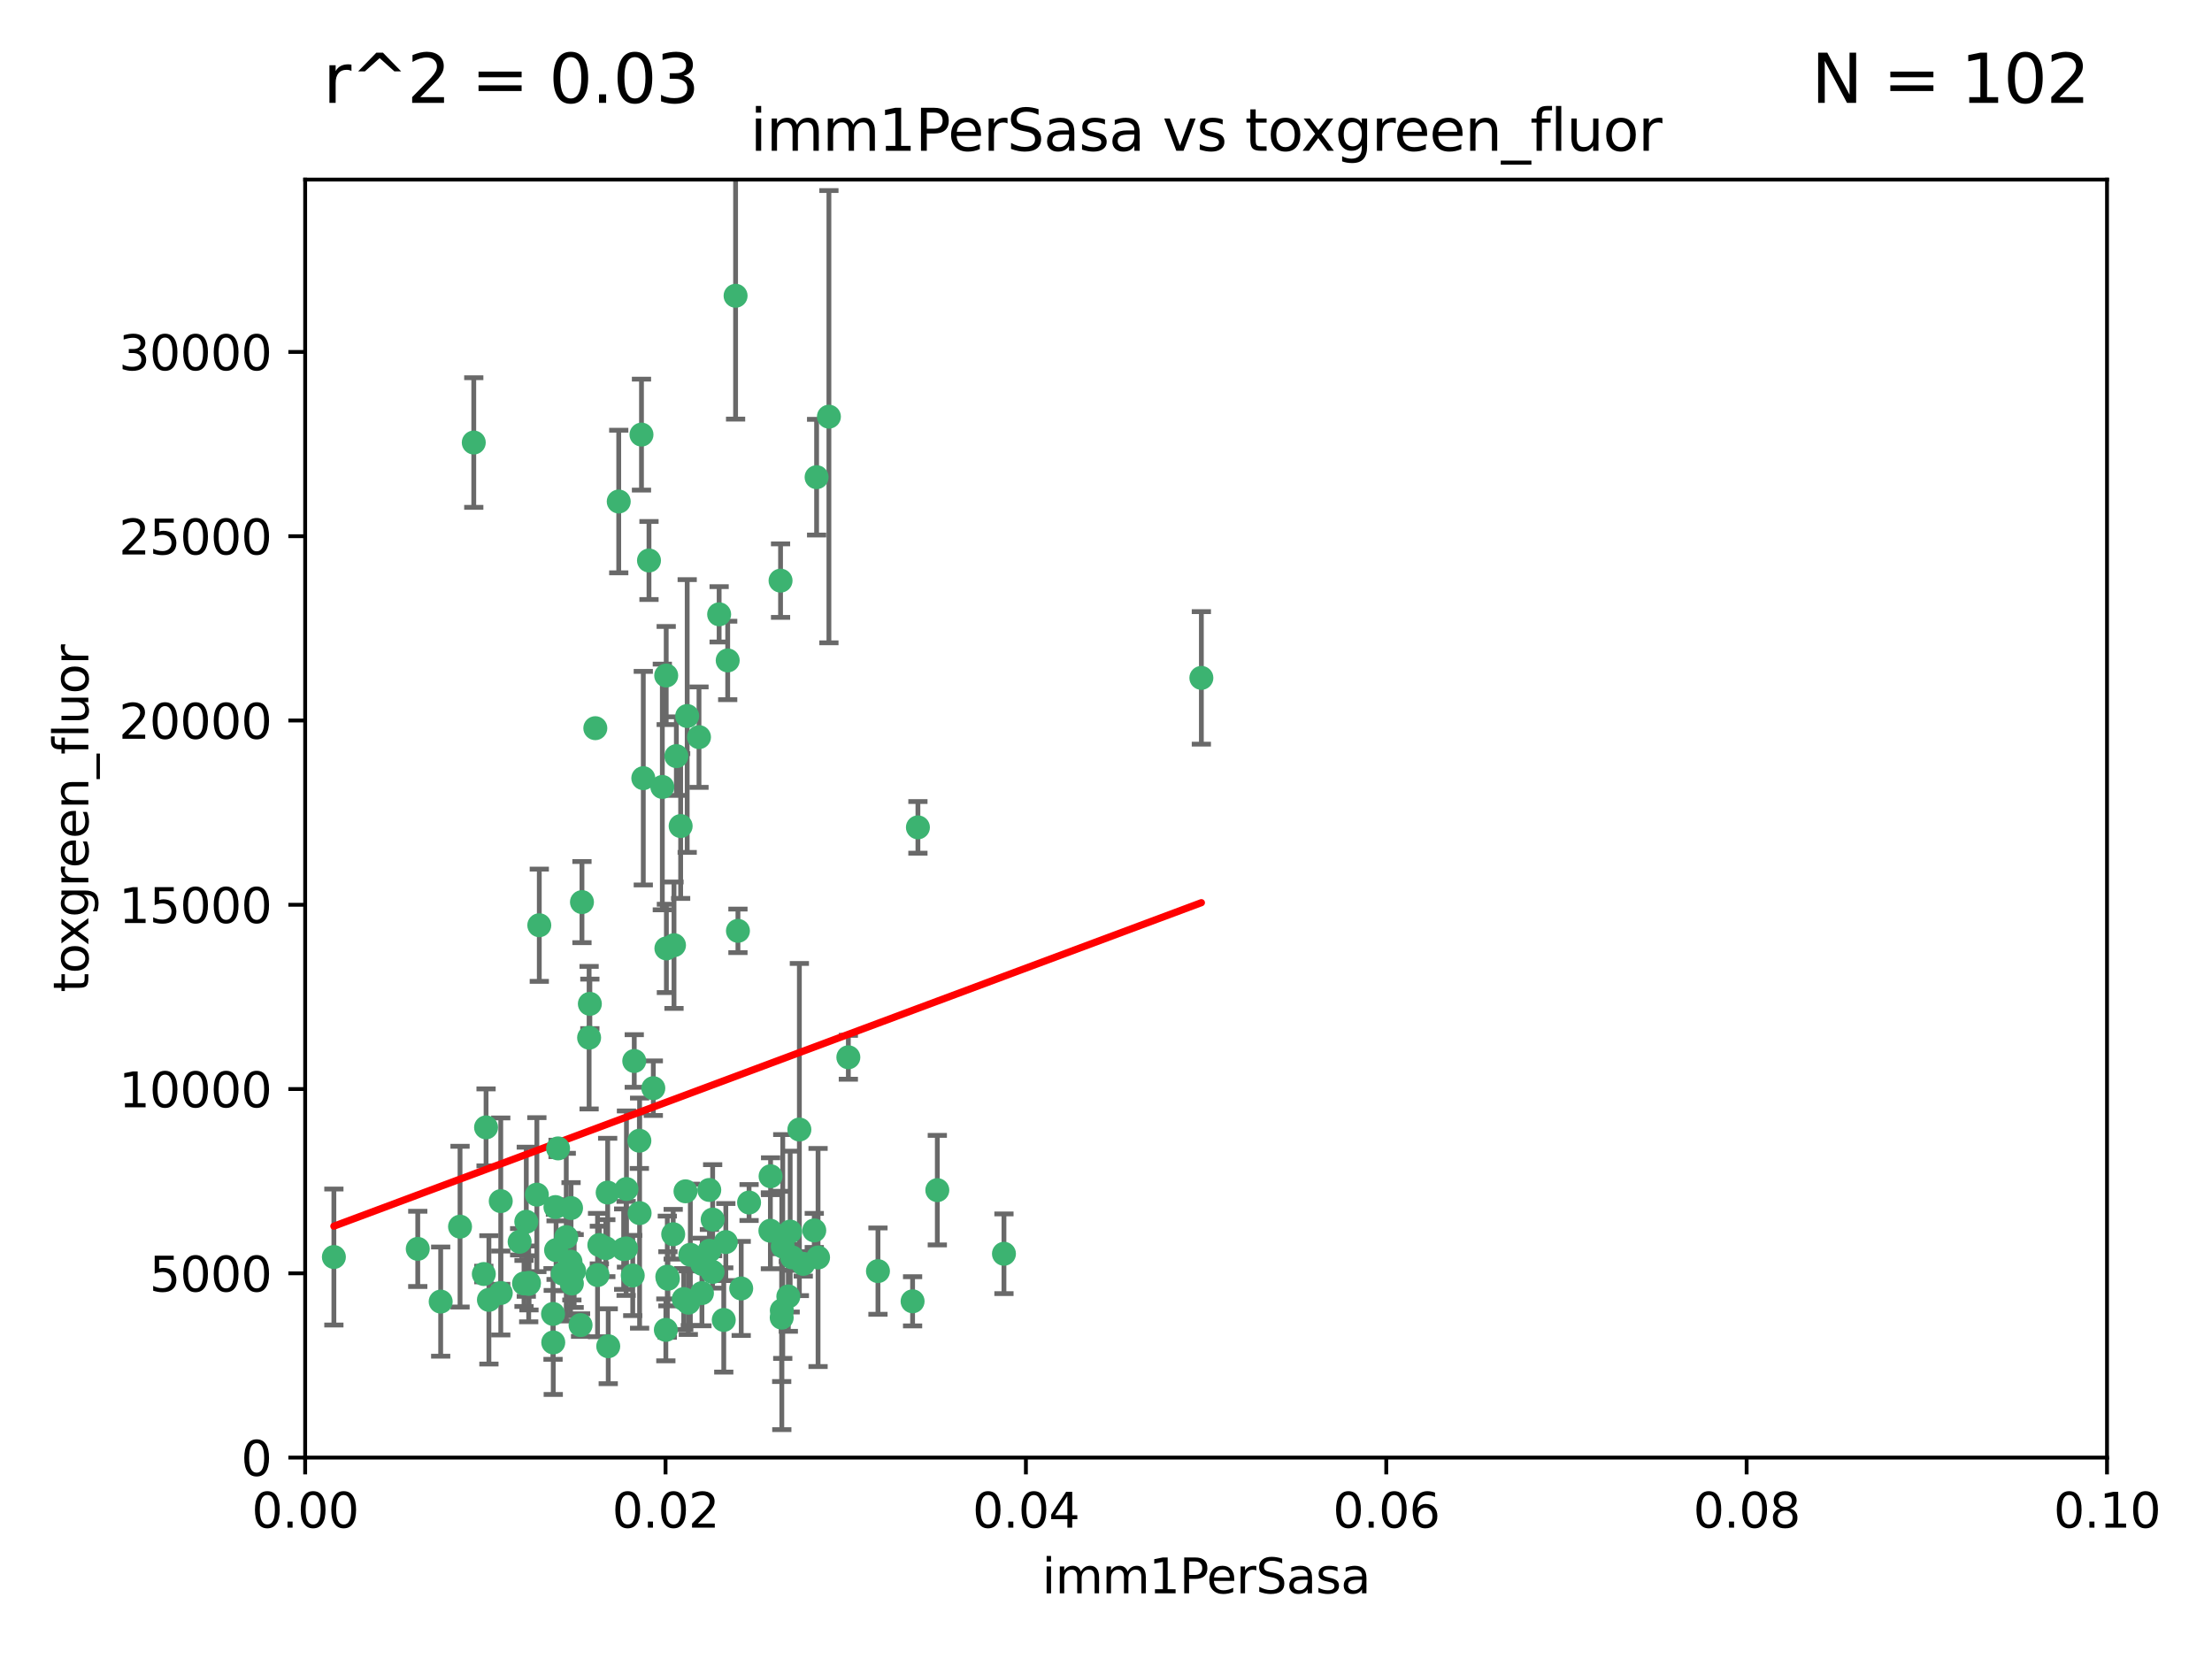 <?xml version="1.0" encoding="utf-8" standalone="no"?>
<!DOCTYPE svg PUBLIC "-//W3C//DTD SVG 1.1//EN"
  "http://www.w3.org/Graphics/SVG/1.1/DTD/svg11.dtd">
<svg xmlns:xlink="http://www.w3.org/1999/xlink" width="460.8pt" height="345.6pt" viewBox="0 0 460.8 345.6" xmlns="http://www.w3.org/2000/svg" version="1.1">
 <defs>
  <style type="text/css">*{stroke-linejoin: round; stroke-linecap: butt}</style>
 </defs>
 <g id="figure_1">
  <g id="patch_1">
   <path d="M 0 345.6 
L 460.8 345.6 
L 460.8 0 
L 0 0 
z
" style="fill: #ffffff"/>
  </g>
  <g id="axes_1">
   <g id="patch_2">
    <path d="M 63.571 303.64 
L 438.93 303.64 
L 438.93 37.411 
L 63.571 37.411 
z
" style="fill: #ffffff"/>
   </g>
   <g id="PathCollection_1">
    <defs>
     <path id="me9c48ae6a7" d="M 0 1.118 
C 0.297 1.118 0.581 1 0.791 0.791 
C 1 0.581 1.118 0.297 1.118 0 
C 1.118 -0.297 1 -0.581 0.791 -0.791 
C 0.581 -1 0.297 -1.118 0 -1.118 
C -0.297 -1.118 -0.581 -1 -0.791 -0.791 
C -1 -0.581 -1.118 -0.297 -1.118 0 
C -1.118 0.297 -1 0.581 -0.791 0.791 
C -0.581 1 -0.297 1.118 0 1.118 
z
" style="stroke: #3cb371"/>
    </defs>
    <g clip-path="url(#p0d8f55a307)">
     <use xlink:href="#me9c48ae6a7" x="98.695" y="92.187" style="fill: #3cb371; stroke: #3cb371"/>
     <use xlink:href="#me9c48ae6a7" x="166.523" y="235.304" style="fill: #3cb371; stroke: #3cb371"/>
     <use xlink:href="#me9c48ae6a7" x="124.016" y="151.693" style="fill: #3cb371; stroke: #3cb371"/>
     <use xlink:href="#me9c48ae6a7" x="137.975" y="163.936" style="fill: #3cb371; stroke: #3cb371"/>
     <use xlink:href="#me9c48ae6a7" x="128.894" y="104.476" style="fill: #3cb371; stroke: #3cb371"/>
     <use xlink:href="#me9c48ae6a7" x="135.196" y="116.762" style="fill: #3cb371; stroke: #3cb371"/>
     <use xlink:href="#me9c48ae6a7" x="153.236" y="61.614" style="fill: #3cb371; stroke: #3cb371"/>
     <use xlink:href="#me9c48ae6a7" x="145.613" y="153.559" style="fill: #3cb371; stroke: #3cb371"/>
     <use xlink:href="#me9c48ae6a7" x="122.878" y="209.121" style="fill: #3cb371; stroke: #3cb371"/>
     <use xlink:href="#me9c48ae6a7" x="143.155" y="149.16" style="fill: #3cb371; stroke: #3cb371"/>
     <use xlink:href="#me9c48ae6a7" x="149.81" y="127.973" style="fill: #3cb371; stroke: #3cb371"/>
     <use xlink:href="#me9c48ae6a7" x="140.407" y="196.901" style="fill: #3cb371; stroke: #3cb371"/>
     <use xlink:href="#me9c48ae6a7" x="151.594" y="137.58" style="fill: #3cb371; stroke: #3cb371"/>
     <use xlink:href="#me9c48ae6a7" x="133.632" y="90.534" style="fill: #3cb371; stroke: #3cb371"/>
     <use xlink:href="#me9c48ae6a7" x="170.113" y="99.407" style="fill: #3cb371; stroke: #3cb371"/>
     <use xlink:href="#me9c48ae6a7" x="147.784" y="260.552" style="fill: #3cb371; stroke: #3cb371"/>
     <use xlink:href="#me9c48ae6a7" x="136.099" y="226.692" style="fill: #3cb371; stroke: #3cb371"/>
     <use xlink:href="#me9c48ae6a7" x="160.486" y="256.385" style="fill: #3cb371; stroke: #3cb371"/>
     <use xlink:href="#me9c48ae6a7" x="172.678" y="86.8" style="fill: #3cb371; stroke: #3cb371"/>
     <use xlink:href="#me9c48ae6a7" x="142.801" y="248.172" style="fill: #3cb371; stroke: #3cb371"/>
     <use xlink:href="#me9c48ae6a7" x="112.344" y="192.743" style="fill: #3cb371; stroke: #3cb371"/>
     <use xlink:href="#me9c48ae6a7" x="91.802" y="271.146" style="fill: #3cb371; stroke: #3cb371"/>
     <use xlink:href="#me9c48ae6a7" x="115.841" y="260.427" style="fill: #3cb371; stroke: #3cb371"/>
     <use xlink:href="#me9c48ae6a7" x="118.96" y="251.655" style="fill: #3cb371; stroke: #3cb371"/>
     <use xlink:href="#me9c48ae6a7" x="95.835" y="255.535" style="fill: #3cb371; stroke: #3cb371"/>
     <use xlink:href="#me9c48ae6a7" x="121.234" y="187.922" style="fill: #3cb371; stroke: #3cb371"/>
     <use xlink:href="#me9c48ae6a7" x="143.388" y="271.377" style="fill: #3cb371; stroke: #3cb371"/>
     <use xlink:href="#me9c48ae6a7" x="147.752" y="247.891" style="fill: #3cb371; stroke: #3cb371"/>
     <use xlink:href="#me9c48ae6a7" x="115.207" y="273.715" style="fill: #3cb371; stroke: #3cb371"/>
     <use xlink:href="#me9c48ae6a7" x="118.841" y="262.817" style="fill: #3cb371; stroke: #3cb371"/>
     <use xlink:href="#me9c48ae6a7" x="115.709" y="251.452" style="fill: #3cb371; stroke: #3cb371"/>
     <use xlink:href="#me9c48ae6a7" x="160.527" y="245.034" style="fill: #3cb371; stroke: #3cb371"/>
     <use xlink:href="#me9c48ae6a7" x="167.336" y="263.288" style="fill: #3cb371; stroke: #3cb371"/>
     <use xlink:href="#me9c48ae6a7" x="162.867" y="272.992" style="fill: #3cb371; stroke: #3cb371"/>
     <use xlink:href="#me9c48ae6a7" x="148.437" y="264.965" style="fill: #3cb371; stroke: #3cb371"/>
     <use xlink:href="#me9c48ae6a7" x="250.266" y="141.216" style="fill: #3cb371; stroke: #3cb371"/>
     <use xlink:href="#me9c48ae6a7" x="195.26" y="247.93" style="fill: #3cb371; stroke: #3cb371"/>
     <use xlink:href="#me9c48ae6a7" x="115.254" y="279.655" style="fill: #3cb371; stroke: #3cb371"/>
     <use xlink:href="#me9c48ae6a7" x="209.142" y="261.183" style="fill: #3cb371; stroke: #3cb371"/>
     <use xlink:href="#me9c48ae6a7" x="162.842" y="274.488" style="fill: #3cb371; stroke: #3cb371"/>
     <use xlink:href="#me9c48ae6a7" x="111.839" y="248.866" style="fill: #3cb371; stroke: #3cb371"/>
     <use xlink:href="#me9c48ae6a7" x="140.899" y="157.513" style="fill: #3cb371; stroke: #3cb371"/>
     <use xlink:href="#me9c48ae6a7" x="153.727" y="193.912" style="fill: #3cb371; stroke: #3cb371"/>
     <use xlink:href="#me9c48ae6a7" x="131.812" y="265.707" style="fill: #3cb371; stroke: #3cb371"/>
     <use xlink:href="#me9c48ae6a7" x="119.608" y="264.778" style="fill: #3cb371; stroke: #3cb371"/>
     <use xlink:href="#me9c48ae6a7" x="126.589" y="248.434" style="fill: #3cb371; stroke: #3cb371"/>
     <use xlink:href="#me9c48ae6a7" x="124.481" y="265.618" style="fill: #3cb371; stroke: #3cb371"/>
     <use xlink:href="#me9c48ae6a7" x="120.943" y="276.039" style="fill: #3cb371; stroke: #3cb371"/>
     <use xlink:href="#me9c48ae6a7" x="139.012" y="265.959" style="fill: #3cb371; stroke: #3cb371"/>
     <use xlink:href="#me9c48ae6a7" x="141.792" y="172.082" style="fill: #3cb371; stroke: #3cb371"/>
     <use xlink:href="#me9c48ae6a7" x="119.134" y="267.377" style="fill: #3cb371; stroke: #3cb371"/>
     <use xlink:href="#me9c48ae6a7" x="104.321" y="269.355" style="fill: #3cb371; stroke: #3cb371"/>
     <use xlink:href="#me9c48ae6a7" x="164.607" y="256.562" style="fill: #3cb371; stroke: #3cb371"/>
     <use xlink:href="#me9c48ae6a7" x="142.436" y="270.619" style="fill: #3cb371; stroke: #3cb371"/>
     <use xlink:href="#me9c48ae6a7" x="101.256" y="234.855" style="fill: #3cb371; stroke: #3cb371"/>
     <use xlink:href="#me9c48ae6a7" x="69.554" y="261.86" style="fill: #3cb371; stroke: #3cb371"/>
     <use xlink:href="#me9c48ae6a7" x="191.219" y="172.356" style="fill: #3cb371; stroke: #3cb371"/>
     <use xlink:href="#me9c48ae6a7" x="109.163" y="267.365" style="fill: #3cb371; stroke: #3cb371"/>
     <use xlink:href="#me9c48ae6a7" x="117.225" y="265.335" style="fill: #3cb371; stroke: #3cb371"/>
     <use xlink:href="#me9c48ae6a7" x="133.241" y="252.714" style="fill: #3cb371; stroke: #3cb371"/>
     <use xlink:href="#me9c48ae6a7" x="164.224" y="270.071" style="fill: #3cb371; stroke: #3cb371"/>
     <use xlink:href="#me9c48ae6a7" x="100.787" y="265.402" style="fill: #3cb371; stroke: #3cb371"/>
     <use xlink:href="#me9c48ae6a7" x="108.249" y="258.681" style="fill: #3cb371; stroke: #3cb371"/>
     <use xlink:href="#me9c48ae6a7" x="130.503" y="247.697" style="fill: #3cb371; stroke: #3cb371"/>
     <use xlink:href="#me9c48ae6a7" x="109.635" y="254.514" style="fill: #3cb371; stroke: #3cb371"/>
     <use xlink:href="#me9c48ae6a7" x="122.722" y="216.17" style="fill: #3cb371; stroke: #3cb371"/>
     <use xlink:href="#me9c48ae6a7" x="151.202" y="258.744" style="fill: #3cb371; stroke: #3cb371"/>
     <use xlink:href="#me9c48ae6a7" x="134.01" y="162.105" style="fill: #3cb371; stroke: #3cb371"/>
     <use xlink:href="#me9c48ae6a7" x="124.855" y="259.36" style="fill: #3cb371; stroke: #3cb371"/>
     <use xlink:href="#me9c48ae6a7" x="130.432" y="260.068" style="fill: #3cb371; stroke: #3cb371"/>
     <use xlink:href="#me9c48ae6a7" x="129.921" y="260.221" style="fill: #3cb371; stroke: #3cb371"/>
     <use xlink:href="#me9c48ae6a7" x="87.028" y="260.163" style="fill: #3cb371; stroke: #3cb371"/>
     <use xlink:href="#me9c48ae6a7" x="117.963" y="257.715" style="fill: #3cb371; stroke: #3cb371"/>
     <use xlink:href="#me9c48ae6a7" x="126.203" y="260.019" style="fill: #3cb371; stroke: #3cb371"/>
     <use xlink:href="#me9c48ae6a7" x="138.782" y="140.722" style="fill: #3cb371; stroke: #3cb371"/>
     <use xlink:href="#me9c48ae6a7" x="138.822" y="197.571" style="fill: #3cb371; stroke: #3cb371"/>
     <use xlink:href="#me9c48ae6a7" x="165.004" y="261.935" style="fill: #3cb371; stroke: #3cb371"/>
     <use xlink:href="#me9c48ae6a7" x="110.139" y="267.457" style="fill: #3cb371; stroke: #3cb371"/>
     <use xlink:href="#me9c48ae6a7" x="133.193" y="237.633" style="fill: #3cb371; stroke: #3cb371"/>
     <use xlink:href="#me9c48ae6a7" x="140.239" y="257.112" style="fill: #3cb371; stroke: #3cb371"/>
     <use xlink:href="#me9c48ae6a7" x="138.709" y="277.035" style="fill: #3cb371; stroke: #3cb371"/>
     <use xlink:href="#me9c48ae6a7" x="148.459" y="254.057" style="fill: #3cb371; stroke: #3cb371"/>
     <use xlink:href="#me9c48ae6a7" x="104.316" y="250.216" style="fill: #3cb371; stroke: #3cb371"/>
     <use xlink:href="#me9c48ae6a7" x="132.127" y="221.023" style="fill: #3cb371; stroke: #3cb371"/>
     <use xlink:href="#me9c48ae6a7" x="126.707" y="280.448" style="fill: #3cb371; stroke: #3cb371"/>
     <use xlink:href="#me9c48ae6a7" x="139.139" y="266.395" style="fill: #3cb371; stroke: #3cb371"/>
     <use xlink:href="#me9c48ae6a7" x="101.85" y="270.784" style="fill: #3cb371; stroke: #3cb371"/>
     <use xlink:href="#me9c48ae6a7" x="162.604" y="120.958" style="fill: #3cb371; stroke: #3cb371"/>
     <use xlink:href="#me9c48ae6a7" x="150.773" y="274.971" style="fill: #3cb371; stroke: #3cb371"/>
     <use xlink:href="#me9c48ae6a7" x="116.256" y="239.234" style="fill: #3cb371; stroke: #3cb371"/>
     <use xlink:href="#me9c48ae6a7" x="163.062" y="259.667" style="fill: #3cb371; stroke: #3cb371"/>
     <use xlink:href="#me9c48ae6a7" x="156.045" y="250.509" style="fill: #3cb371; stroke: #3cb371"/>
     <use xlink:href="#me9c48ae6a7" x="110.194" y="267.238" style="fill: #3cb371; stroke: #3cb371"/>
     <use xlink:href="#me9c48ae6a7" x="176.726" y="220.252" style="fill: #3cb371; stroke: #3cb371"/>
     <use xlink:href="#me9c48ae6a7" x="146.227" y="269.377" style="fill: #3cb371; stroke: #3cb371"/>
     <use xlink:href="#me9c48ae6a7" x="146.283" y="263.294" style="fill: #3cb371; stroke: #3cb371"/>
     <use xlink:href="#me9c48ae6a7" x="190.11" y="271.085" style="fill: #3cb371; stroke: #3cb371"/>
     <use xlink:href="#me9c48ae6a7" x="154.407" y="268.409" style="fill: #3cb371; stroke: #3cb371"/>
     <use xlink:href="#me9c48ae6a7" x="143.811" y="261.393" style="fill: #3cb371; stroke: #3cb371"/>
     <use xlink:href="#me9c48ae6a7" x="170.417" y="261.957" style="fill: #3cb371; stroke: #3cb371"/>
     <use xlink:href="#me9c48ae6a7" x="169.626" y="256.316" style="fill: #3cb371; stroke: #3cb371"/>
     <use xlink:href="#me9c48ae6a7" x="182.895" y="264.797" style="fill: #3cb371; stroke: #3cb371"/>
    </g>
   </g>
   <g id="matplotlib.axis_1">
    <g id="xtick_1">
     <g id="line2d_1">
      <defs>
       <path id="md9e503102b" d="M 0 0 
L 0 3.5 
" style="stroke: #000000; stroke-width: 0.8"/>
      </defs>
      <g>
       <use xlink:href="#md9e503102b" x="63.571" y="303.64" style="stroke: #000000; stroke-width: 0.8"/>
      </g>
     </g>
     <g id="text_1">
      <!-- 0.00 -->
      <g transform="translate(52.438 318.238)scale(0.1 -0.1)">
       <defs>
        <path id="DejaVuSans-30" d="M 2034 4250 
Q 1547 4250 1301 3770 
Q 1056 3291 1056 2328 
Q 1056 1369 1301 889 
Q 1547 409 2034 409 
Q 2525 409 2770 889 
Q 3016 1369 3016 2328 
Q 3016 3291 2770 3770 
Q 2525 4250 2034 4250 
z
M 2034 4750 
Q 2819 4750 3233 4129 
Q 3647 3509 3647 2328 
Q 3647 1150 3233 529 
Q 2819 -91 2034 -91 
Q 1250 -91 836 529 
Q 422 1150 422 2328 
Q 422 3509 836 4129 
Q 1250 4750 2034 4750 
z
" transform="scale(0.016)"/>
        <path id="DejaVuSans-2e" d="M 684 794 
L 1344 794 
L 1344 0 
L 684 0 
L 684 794 
z
" transform="scale(0.016)"/>
       </defs>
       <use xlink:href="#DejaVuSans-30"/>
       <use xlink:href="#DejaVuSans-2e" x="63.623"/>
       <use xlink:href="#DejaVuSans-30" x="95.41"/>
       <use xlink:href="#DejaVuSans-30" x="159.033"/>
      </g>
     </g>
    </g>
    <g id="xtick_2">
     <g id="line2d_2">
      <g>
       <use xlink:href="#md9e503102b" x="138.643" y="303.64" style="stroke: #000000; stroke-width: 0.8"/>
      </g>
     </g>
     <g id="text_2">
      <!-- 0.02 -->
      <g transform="translate(127.51 318.238)scale(0.1 -0.1)">
       <defs>
        <path id="DejaVuSans-32" d="M 1228 531 
L 3431 531 
L 3431 0 
L 469 0 
L 469 531 
Q 828 903 1448 1529 
Q 2069 2156 2228 2338 
Q 2531 2678 2651 2914 
Q 2772 3150 2772 3378 
Q 2772 3750 2511 3984 
Q 2250 4219 1831 4219 
Q 1534 4219 1204 4116 
Q 875 4013 500 3803 
L 500 4441 
Q 881 4594 1212 4672 
Q 1544 4750 1819 4750 
Q 2544 4750 2975 4387 
Q 3406 4025 3406 3419 
Q 3406 3131 3298 2873 
Q 3191 2616 2906 2266 
Q 2828 2175 2409 1742 
Q 1991 1309 1228 531 
z
" transform="scale(0.016)"/>
       </defs>
       <use xlink:href="#DejaVuSans-30"/>
       <use xlink:href="#DejaVuSans-2e" x="63.623"/>
       <use xlink:href="#DejaVuSans-30" x="95.41"/>
       <use xlink:href="#DejaVuSans-32" x="159.033"/>
      </g>
     </g>
    </g>
    <g id="xtick_3">
     <g id="line2d_3">
      <g>
       <use xlink:href="#md9e503102b" x="213.715" y="303.64" style="stroke: #000000; stroke-width: 0.8"/>
      </g>
     </g>
     <g id="text_3">
      <!-- 0.04 -->
      <g transform="translate(202.582 318.238)scale(0.1 -0.1)">
       <defs>
        <path id="DejaVuSans-34" d="M 2419 4116 
L 825 1625 
L 2419 1625 
L 2419 4116 
z
M 2253 4666 
L 3047 4666 
L 3047 1625 
L 3713 1625 
L 3713 1100 
L 3047 1100 
L 3047 0 
L 2419 0 
L 2419 1100 
L 313 1100 
L 313 1709 
L 2253 4666 
z
" transform="scale(0.016)"/>
       </defs>
       <use xlink:href="#DejaVuSans-30"/>
       <use xlink:href="#DejaVuSans-2e" x="63.623"/>
       <use xlink:href="#DejaVuSans-30" x="95.41"/>
       <use xlink:href="#DejaVuSans-34" x="159.033"/>
      </g>
     </g>
    </g>
    <g id="xtick_4">
     <g id="line2d_4">
      <g>
       <use xlink:href="#md9e503102b" x="288.786" y="303.64" style="stroke: #000000; stroke-width: 0.8"/>
      </g>
     </g>
     <g id="text_4">
      <!-- 0.06 -->
      <g transform="translate(277.654 318.238)scale(0.1 -0.1)">
       <defs>
        <path id="DejaVuSans-36" d="M 2113 2584 
Q 1688 2584 1439 2293 
Q 1191 2003 1191 1497 
Q 1191 994 1439 701 
Q 1688 409 2113 409 
Q 2538 409 2786 701 
Q 3034 994 3034 1497 
Q 3034 2003 2786 2293 
Q 2538 2584 2113 2584 
z
M 3366 4563 
L 3366 3988 
Q 3128 4100 2886 4159 
Q 2644 4219 2406 4219 
Q 1781 4219 1451 3797 
Q 1122 3375 1075 2522 
Q 1259 2794 1537 2939 
Q 1816 3084 2150 3084 
Q 2853 3084 3261 2657 
Q 3669 2231 3669 1497 
Q 3669 778 3244 343 
Q 2819 -91 2113 -91 
Q 1303 -91 875 529 
Q 447 1150 447 2328 
Q 447 3434 972 4092 
Q 1497 4750 2381 4750 
Q 2619 4750 2861 4703 
Q 3103 4656 3366 4563 
z
" transform="scale(0.016)"/>
       </defs>
       <use xlink:href="#DejaVuSans-30"/>
       <use xlink:href="#DejaVuSans-2e" x="63.623"/>
       <use xlink:href="#DejaVuSans-30" x="95.41"/>
       <use xlink:href="#DejaVuSans-36" x="159.033"/>
      </g>
     </g>
    </g>
    <g id="xtick_5">
     <g id="line2d_5">
      <g>
       <use xlink:href="#md9e503102b" x="363.858" y="303.64" style="stroke: #000000; stroke-width: 0.8"/>
      </g>
     </g>
     <g id="text_5">
      <!-- 0.08 -->
      <g transform="translate(352.725 318.238)scale(0.1 -0.1)">
       <defs>
        <path id="DejaVuSans-38" d="M 2034 2216 
Q 1584 2216 1326 1975 
Q 1069 1734 1069 1313 
Q 1069 891 1326 650 
Q 1584 409 2034 409 
Q 2484 409 2743 651 
Q 3003 894 3003 1313 
Q 3003 1734 2745 1975 
Q 2488 2216 2034 2216 
z
M 1403 2484 
Q 997 2584 770 2862 
Q 544 3141 544 3541 
Q 544 4100 942 4425 
Q 1341 4750 2034 4750 
Q 2731 4750 3128 4425 
Q 3525 4100 3525 3541 
Q 3525 3141 3298 2862 
Q 3072 2584 2669 2484 
Q 3125 2378 3379 2068 
Q 3634 1759 3634 1313 
Q 3634 634 3220 271 
Q 2806 -91 2034 -91 
Q 1263 -91 848 271 
Q 434 634 434 1313 
Q 434 1759 690 2068 
Q 947 2378 1403 2484 
z
M 1172 3481 
Q 1172 3119 1398 2916 
Q 1625 2713 2034 2713 
Q 2441 2713 2670 2916 
Q 2900 3119 2900 3481 
Q 2900 3844 2670 4047 
Q 2441 4250 2034 4250 
Q 1625 4250 1398 4047 
Q 1172 3844 1172 3481 
z
" transform="scale(0.016)"/>
       </defs>
       <use xlink:href="#DejaVuSans-30"/>
       <use xlink:href="#DejaVuSans-2e" x="63.623"/>
       <use xlink:href="#DejaVuSans-30" x="95.41"/>
       <use xlink:href="#DejaVuSans-38" x="159.033"/>
      </g>
     </g>
    </g>
    <g id="xtick_6">
     <g id="line2d_6">
      <g>
       <use xlink:href="#md9e503102b" x="438.93" y="303.64" style="stroke: #000000; stroke-width: 0.8"/>
      </g>
     </g>
     <g id="text_6">
      <!-- 0.10 -->
      <g transform="translate(427.797 318.238)scale(0.1 -0.1)">
       <defs>
        <path id="DejaVuSans-31" d="M 794 531 
L 1825 531 
L 1825 4091 
L 703 3866 
L 703 4441 
L 1819 4666 
L 2450 4666 
L 2450 531 
L 3481 531 
L 3481 0 
L 794 0 
L 794 531 
z
" transform="scale(0.016)"/>
       </defs>
       <use xlink:href="#DejaVuSans-30"/>
       <use xlink:href="#DejaVuSans-2e" x="63.623"/>
       <use xlink:href="#DejaVuSans-31" x="95.41"/>
       <use xlink:href="#DejaVuSans-30" x="159.033"/>
      </g>
     </g>
    </g>
    <g id="text_7">
     <!-- imm1PerSasa -->
     <g transform="translate(217.067 331.917)scale(0.1 -0.1)">
      <defs>
       <path id="DejaVuSans-69" d="M 603 3500 
L 1178 3500 
L 1178 0 
L 603 0 
L 603 3500 
z
M 603 4863 
L 1178 4863 
L 1178 4134 
L 603 4134 
L 603 4863 
z
" transform="scale(0.016)"/>
       <path id="DejaVuSans-6d" d="M 3328 2828 
Q 3544 3216 3844 3400 
Q 4144 3584 4550 3584 
Q 5097 3584 5394 3201 
Q 5691 2819 5691 2113 
L 5691 0 
L 5113 0 
L 5113 2094 
Q 5113 2597 4934 2840 
Q 4756 3084 4391 3084 
Q 3944 3084 3684 2787 
Q 3425 2491 3425 1978 
L 3425 0 
L 2847 0 
L 2847 2094 
Q 2847 2600 2669 2842 
Q 2491 3084 2119 3084 
Q 1678 3084 1418 2786 
Q 1159 2488 1159 1978 
L 1159 0 
L 581 0 
L 581 3500 
L 1159 3500 
L 1159 2956 
Q 1356 3278 1631 3431 
Q 1906 3584 2284 3584 
Q 2666 3584 2933 3390 
Q 3200 3197 3328 2828 
z
" transform="scale(0.016)"/>
       <path id="DejaVuSans-50" d="M 1259 4147 
L 1259 2394 
L 2053 2394 
Q 2494 2394 2734 2622 
Q 2975 2850 2975 3272 
Q 2975 3691 2734 3919 
Q 2494 4147 2053 4147 
L 1259 4147 
z
M 628 4666 
L 2053 4666 
Q 2838 4666 3239 4311 
Q 3641 3956 3641 3272 
Q 3641 2581 3239 2228 
Q 2838 1875 2053 1875 
L 1259 1875 
L 1259 0 
L 628 0 
L 628 4666 
z
" transform="scale(0.016)"/>
       <path id="DejaVuSans-65" d="M 3597 1894 
L 3597 1613 
L 953 1613 
Q 991 1019 1311 708 
Q 1631 397 2203 397 
Q 2534 397 2845 478 
Q 3156 559 3463 722 
L 3463 178 
Q 3153 47 2828 -22 
Q 2503 -91 2169 -91 
Q 1331 -91 842 396 
Q 353 884 353 1716 
Q 353 2575 817 3079 
Q 1281 3584 2069 3584 
Q 2775 3584 3186 3129 
Q 3597 2675 3597 1894 
z
M 3022 2063 
Q 3016 2534 2758 2815 
Q 2500 3097 2075 3097 
Q 1594 3097 1305 2825 
Q 1016 2553 972 2059 
L 3022 2063 
z
" transform="scale(0.016)"/>
       <path id="DejaVuSans-72" d="M 2631 2963 
Q 2534 3019 2420 3045 
Q 2306 3072 2169 3072 
Q 1681 3072 1420 2755 
Q 1159 2438 1159 1844 
L 1159 0 
L 581 0 
L 581 3500 
L 1159 3500 
L 1159 2956 
Q 1341 3275 1631 3429 
Q 1922 3584 2338 3584 
Q 2397 3584 2469 3576 
Q 2541 3569 2628 3553 
L 2631 2963 
z
" transform="scale(0.016)"/>
       <path id="DejaVuSans-53" d="M 3425 4513 
L 3425 3897 
Q 3066 4069 2747 4153 
Q 2428 4238 2131 4238 
Q 1616 4238 1336 4038 
Q 1056 3838 1056 3469 
Q 1056 3159 1242 3001 
Q 1428 2844 1947 2747 
L 2328 2669 
Q 3034 2534 3370 2195 
Q 3706 1856 3706 1288 
Q 3706 609 3251 259 
Q 2797 -91 1919 -91 
Q 1588 -91 1214 -16 
Q 841 59 441 206 
L 441 856 
Q 825 641 1194 531 
Q 1563 422 1919 422 
Q 2459 422 2753 634 
Q 3047 847 3047 1241 
Q 3047 1584 2836 1778 
Q 2625 1972 2144 2069 
L 1759 2144 
Q 1053 2284 737 2584 
Q 422 2884 422 3419 
Q 422 4038 858 4394 
Q 1294 4750 2059 4750 
Q 2388 4750 2728 4690 
Q 3069 4631 3425 4513 
z
" transform="scale(0.016)"/>
       <path id="DejaVuSans-61" d="M 2194 1759 
Q 1497 1759 1228 1600 
Q 959 1441 959 1056 
Q 959 750 1161 570 
Q 1363 391 1709 391 
Q 2188 391 2477 730 
Q 2766 1069 2766 1631 
L 2766 1759 
L 2194 1759 
z
M 3341 1997 
L 3341 0 
L 2766 0 
L 2766 531 
Q 2569 213 2275 61 
Q 1981 -91 1556 -91 
Q 1019 -91 701 211 
Q 384 513 384 1019 
Q 384 1609 779 1909 
Q 1175 2209 1959 2209 
L 2766 2209 
L 2766 2266 
Q 2766 2663 2505 2880 
Q 2244 3097 1772 3097 
Q 1472 3097 1187 3025 
Q 903 2953 641 2809 
L 641 3341 
Q 956 3463 1253 3523 
Q 1550 3584 1831 3584 
Q 2591 3584 2966 3190 
Q 3341 2797 3341 1997 
z
" transform="scale(0.016)"/>
       <path id="DejaVuSans-73" d="M 2834 3397 
L 2834 2853 
Q 2591 2978 2328 3040 
Q 2066 3103 1784 3103 
Q 1356 3103 1142 2972 
Q 928 2841 928 2578 
Q 928 2378 1081 2264 
Q 1234 2150 1697 2047 
L 1894 2003 
Q 2506 1872 2764 1633 
Q 3022 1394 3022 966 
Q 3022 478 2636 193 
Q 2250 -91 1575 -91 
Q 1294 -91 989 -36 
Q 684 19 347 128 
L 347 722 
Q 666 556 975 473 
Q 1284 391 1588 391 
Q 1994 391 2212 530 
Q 2431 669 2431 922 
Q 2431 1156 2273 1281 
Q 2116 1406 1581 1522 
L 1381 1569 
Q 847 1681 609 1914 
Q 372 2147 372 2553 
Q 372 3047 722 3315 
Q 1072 3584 1716 3584 
Q 2034 3584 2315 3537 
Q 2597 3491 2834 3397 
z
" transform="scale(0.016)"/>
      </defs>
      <use xlink:href="#DejaVuSans-69"/>
      <use xlink:href="#DejaVuSans-6d" x="27.783"/>
      <use xlink:href="#DejaVuSans-6d" x="125.195"/>
      <use xlink:href="#DejaVuSans-31" x="222.607"/>
      <use xlink:href="#DejaVuSans-50" x="286.23"/>
      <use xlink:href="#DejaVuSans-65" x="342.908"/>
      <use xlink:href="#DejaVuSans-72" x="404.432"/>
      <use xlink:href="#DejaVuSans-53" x="445.545"/>
      <use xlink:href="#DejaVuSans-61" x="509.021"/>
      <use xlink:href="#DejaVuSans-73" x="570.301"/>
      <use xlink:href="#DejaVuSans-61" x="622.4"/>
     </g>
    </g>
   </g>
   <g id="matplotlib.axis_2">
    <g id="ytick_1">
     <g id="line2d_7">
      <defs>
       <path id="m6eb37f88e6" d="M 0 0 
L -3.5 0 
" style="stroke: #000000; stroke-width: 0.8"/>
      </defs>
      <g>
       <use xlink:href="#m6eb37f88e6" x="63.571" y="303.64" style="stroke: #000000; stroke-width: 0.8"/>
      </g>
     </g>
     <g id="text_8">
      <!-- 0 -->
      <g transform="translate(50.209 307.439)scale(0.1 -0.1)">
       <use xlink:href="#DejaVuSans-30"/>
      </g>
     </g>
    </g>
    <g id="ytick_2">
     <g id="line2d_8">
      <g>
       <use xlink:href="#m6eb37f88e6" x="63.571" y="265.253" style="stroke: #000000; stroke-width: 0.8"/>
      </g>
     </g>
     <g id="text_9">
      <!-- 5000 -->
      <g transform="translate(31.121 269.052)scale(0.1 -0.1)">
       <defs>
        <path id="DejaVuSans-35" d="M 691 4666 
L 3169 4666 
L 3169 4134 
L 1269 4134 
L 1269 2991 
Q 1406 3038 1543 3061 
Q 1681 3084 1819 3084 
Q 2600 3084 3056 2656 
Q 3513 2228 3513 1497 
Q 3513 744 3044 326 
Q 2575 -91 1722 -91 
Q 1428 -91 1123 -41 
Q 819 9 494 109 
L 494 744 
Q 775 591 1075 516 
Q 1375 441 1709 441 
Q 2250 441 2565 725 
Q 2881 1009 2881 1497 
Q 2881 1984 2565 2268 
Q 2250 2553 1709 2553 
Q 1456 2553 1204 2497 
Q 953 2441 691 2322 
L 691 4666 
z
" transform="scale(0.016)"/>
       </defs>
       <use xlink:href="#DejaVuSans-35"/>
       <use xlink:href="#DejaVuSans-30" x="63.623"/>
       <use xlink:href="#DejaVuSans-30" x="127.246"/>
       <use xlink:href="#DejaVuSans-30" x="190.869"/>
      </g>
     </g>
    </g>
    <g id="ytick_3">
     <g id="line2d_9">
      <g>
       <use xlink:href="#m6eb37f88e6" x="63.571" y="226.866" style="stroke: #000000; stroke-width: 0.8"/>
      </g>
     </g>
     <g id="text_10">
      <!-- 10000 -->
      <g transform="translate(24.759 230.665)scale(0.1 -0.1)">
       <use xlink:href="#DejaVuSans-31"/>
       <use xlink:href="#DejaVuSans-30" x="63.623"/>
       <use xlink:href="#DejaVuSans-30" x="127.246"/>
       <use xlink:href="#DejaVuSans-30" x="190.869"/>
       <use xlink:href="#DejaVuSans-30" x="254.492"/>
      </g>
     </g>
    </g>
    <g id="ytick_4">
     <g id="line2d_10">
      <g>
       <use xlink:href="#m6eb37f88e6" x="63.571" y="188.479" style="stroke: #000000; stroke-width: 0.8"/>
      </g>
     </g>
     <g id="text_11">
      <!-- 15000 -->
      <g transform="translate(24.759 192.278)scale(0.1 -0.1)">
       <use xlink:href="#DejaVuSans-31"/>
       <use xlink:href="#DejaVuSans-35" x="63.623"/>
       <use xlink:href="#DejaVuSans-30" x="127.246"/>
       <use xlink:href="#DejaVuSans-30" x="190.869"/>
       <use xlink:href="#DejaVuSans-30" x="254.492"/>
      </g>
     </g>
    </g>
    <g id="ytick_5">
     <g id="line2d_11">
      <g>
       <use xlink:href="#m6eb37f88e6" x="63.571" y="150.092" style="stroke: #000000; stroke-width: 0.8"/>
      </g>
     </g>
     <g id="text_12">
      <!-- 20000 -->
      <g transform="translate(24.759 153.891)scale(0.1 -0.1)">
       <use xlink:href="#DejaVuSans-32"/>
       <use xlink:href="#DejaVuSans-30" x="63.623"/>
       <use xlink:href="#DejaVuSans-30" x="127.246"/>
       <use xlink:href="#DejaVuSans-30" x="190.869"/>
       <use xlink:href="#DejaVuSans-30" x="254.492"/>
      </g>
     </g>
    </g>
    <g id="ytick_6">
     <g id="line2d_12">
      <g>
       <use xlink:href="#m6eb37f88e6" x="63.571" y="111.705" style="stroke: #000000; stroke-width: 0.8"/>
      </g>
     </g>
     <g id="text_13">
      <!-- 25000 -->
      <g transform="translate(24.759 115.504)scale(0.1 -0.1)">
       <use xlink:href="#DejaVuSans-32"/>
       <use xlink:href="#DejaVuSans-35" x="63.623"/>
       <use xlink:href="#DejaVuSans-30" x="127.246"/>
       <use xlink:href="#DejaVuSans-30" x="190.869"/>
       <use xlink:href="#DejaVuSans-30" x="254.492"/>
      </g>
     </g>
    </g>
    <g id="ytick_7">
     <g id="line2d_13">
      <g>
       <use xlink:href="#m6eb37f88e6" x="63.571" y="73.317" style="stroke: #000000; stroke-width: 0.8"/>
      </g>
     </g>
     <g id="text_14">
      <!-- 30000 -->
      <g transform="translate(24.759 77.117)scale(0.1 -0.1)">
       <defs>
        <path id="DejaVuSans-33" d="M 2597 2516 
Q 3050 2419 3304 2112 
Q 3559 1806 3559 1356 
Q 3559 666 3084 287 
Q 2609 -91 1734 -91 
Q 1441 -91 1130 -33 
Q 819 25 488 141 
L 488 750 
Q 750 597 1062 519 
Q 1375 441 1716 441 
Q 2309 441 2620 675 
Q 2931 909 2931 1356 
Q 2931 1769 2642 2001 
Q 2353 2234 1838 2234 
L 1294 2234 
L 1294 2753 
L 1863 2753 
Q 2328 2753 2575 2939 
Q 2822 3125 2822 3475 
Q 2822 3834 2567 4026 
Q 2313 4219 1838 4219 
Q 1578 4219 1281 4162 
Q 984 4106 628 3988 
L 628 4550 
Q 988 4650 1302 4700 
Q 1616 4750 1894 4750 
Q 2613 4750 3031 4423 
Q 3450 4097 3450 3541 
Q 3450 3153 3228 2886 
Q 3006 2619 2597 2516 
z
" transform="scale(0.016)"/>
       </defs>
       <use xlink:href="#DejaVuSans-33"/>
       <use xlink:href="#DejaVuSans-30" x="63.623"/>
       <use xlink:href="#DejaVuSans-30" x="127.246"/>
       <use xlink:href="#DejaVuSans-30" x="190.869"/>
       <use xlink:href="#DejaVuSans-30" x="254.492"/>
      </g>
     </g>
    </g>
    <g id="text_15">
     <!-- toxgreen_fluor -->
     <g transform="translate(18.401 206.72)rotate(-90)scale(0.1 -0.1)">
      <defs>
       <path id="DejaVuSans-74" d="M 1172 4494 
L 1172 3500 
L 2356 3500 
L 2356 3053 
L 1172 3053 
L 1172 1153 
Q 1172 725 1289 603 
Q 1406 481 1766 481 
L 2356 481 
L 2356 0 
L 1766 0 
Q 1100 0 847 248 
Q 594 497 594 1153 
L 594 3053 
L 172 3053 
L 172 3500 
L 594 3500 
L 594 4494 
L 1172 4494 
z
" transform="scale(0.016)"/>
       <path id="DejaVuSans-6f" d="M 1959 3097 
Q 1497 3097 1228 2736 
Q 959 2375 959 1747 
Q 959 1119 1226 758 
Q 1494 397 1959 397 
Q 2419 397 2687 759 
Q 2956 1122 2956 1747 
Q 2956 2369 2687 2733 
Q 2419 3097 1959 3097 
z
M 1959 3584 
Q 2709 3584 3137 3096 
Q 3566 2609 3566 1747 
Q 3566 888 3137 398 
Q 2709 -91 1959 -91 
Q 1206 -91 779 398 
Q 353 888 353 1747 
Q 353 2609 779 3096 
Q 1206 3584 1959 3584 
z
" transform="scale(0.016)"/>
       <path id="DejaVuSans-78" d="M 3513 3500 
L 2247 1797 
L 3578 0 
L 2900 0 
L 1881 1375 
L 863 0 
L 184 0 
L 1544 1831 
L 300 3500 
L 978 3500 
L 1906 2253 
L 2834 3500 
L 3513 3500 
z
" transform="scale(0.016)"/>
       <path id="DejaVuSans-67" d="M 2906 1791 
Q 2906 2416 2648 2759 
Q 2391 3103 1925 3103 
Q 1463 3103 1205 2759 
Q 947 2416 947 1791 
Q 947 1169 1205 825 
Q 1463 481 1925 481 
Q 2391 481 2648 825 
Q 2906 1169 2906 1791 
z
M 3481 434 
Q 3481 -459 3084 -895 
Q 2688 -1331 1869 -1331 
Q 1566 -1331 1297 -1286 
Q 1028 -1241 775 -1147 
L 775 -588 
Q 1028 -725 1275 -790 
Q 1522 -856 1778 -856 
Q 2344 -856 2625 -561 
Q 2906 -266 2906 331 
L 2906 616 
Q 2728 306 2450 153 
Q 2172 0 1784 0 
Q 1141 0 747 490 
Q 353 981 353 1791 
Q 353 2603 747 3093 
Q 1141 3584 1784 3584 
Q 2172 3584 2450 3431 
Q 2728 3278 2906 2969 
L 2906 3500 
L 3481 3500 
L 3481 434 
z
" transform="scale(0.016)"/>
       <path id="DejaVuSans-6e" d="M 3513 2113 
L 3513 0 
L 2938 0 
L 2938 2094 
Q 2938 2591 2744 2837 
Q 2550 3084 2163 3084 
Q 1697 3084 1428 2787 
Q 1159 2491 1159 1978 
L 1159 0 
L 581 0 
L 581 3500 
L 1159 3500 
L 1159 2956 
Q 1366 3272 1645 3428 
Q 1925 3584 2291 3584 
Q 2894 3584 3203 3211 
Q 3513 2838 3513 2113 
z
" transform="scale(0.016)"/>
       <path id="DejaVuSans-5f" d="M 3263 -1063 
L 3263 -1509 
L -63 -1509 
L -63 -1063 
L 3263 -1063 
z
" transform="scale(0.016)"/>
       <path id="DejaVuSans-66" d="M 2375 4863 
L 2375 4384 
L 1825 4384 
Q 1516 4384 1395 4259 
Q 1275 4134 1275 3809 
L 1275 3500 
L 2222 3500 
L 2222 3053 
L 1275 3053 
L 1275 0 
L 697 0 
L 697 3053 
L 147 3053 
L 147 3500 
L 697 3500 
L 697 3744 
Q 697 4328 969 4595 
Q 1241 4863 1831 4863 
L 2375 4863 
z
" transform="scale(0.016)"/>
       <path id="DejaVuSans-6c" d="M 603 4863 
L 1178 4863 
L 1178 0 
L 603 0 
L 603 4863 
z
" transform="scale(0.016)"/>
       <path id="DejaVuSans-75" d="M 544 1381 
L 544 3500 
L 1119 3500 
L 1119 1403 
Q 1119 906 1312 657 
Q 1506 409 1894 409 
Q 2359 409 2629 706 
Q 2900 1003 2900 1516 
L 2900 3500 
L 3475 3500 
L 3475 0 
L 2900 0 
L 2900 538 
Q 2691 219 2414 64 
Q 2138 -91 1772 -91 
Q 1169 -91 856 284 
Q 544 659 544 1381 
z
M 1991 3584 
L 1991 3584 
z
" transform="scale(0.016)"/>
      </defs>
      <use xlink:href="#DejaVuSans-74"/>
      <use xlink:href="#DejaVuSans-6f" x="39.209"/>
      <use xlink:href="#DejaVuSans-78" x="97.266"/>
      <use xlink:href="#DejaVuSans-67" x="156.445"/>
      <use xlink:href="#DejaVuSans-72" x="219.922"/>
      <use xlink:href="#DejaVuSans-65" x="258.785"/>
      <use xlink:href="#DejaVuSans-65" x="320.309"/>
      <use xlink:href="#DejaVuSans-6e" x="381.832"/>
      <use xlink:href="#DejaVuSans-5f" x="445.211"/>
      <use xlink:href="#DejaVuSans-66" x="495.211"/>
      <use xlink:href="#DejaVuSans-6c" x="530.416"/>
      <use xlink:href="#DejaVuSans-75" x="558.199"/>
      <use xlink:href="#DejaVuSans-6f" x="621.578"/>
      <use xlink:href="#DejaVuSans-72" x="682.76"/>
     </g>
    </g>
   </g>
   <g id="LineCollection_1">
    <path d="M 98.695 105.69 
L 98.695 78.685 
" clip-path="url(#p0d8f55a307)" style="fill: none; stroke: #696969"/>
    <path d="M 166.523 269.906 
L 166.523 200.702 
" clip-path="url(#p0d8f55a307)" style="fill: none; stroke: #696969"/>
    <path d="M 124.016 152.217 
L 124.016 151.168 
" clip-path="url(#p0d8f55a307)" style="fill: none; stroke: #696969"/>
    <path d="M 137.975 189.529 
L 137.975 138.343 
" clip-path="url(#p0d8f55a307)" style="fill: none; stroke: #696969"/>
    <path d="M 128.894 119.328 
L 128.894 89.623 
" clip-path="url(#p0d8f55a307)" style="fill: none; stroke: #696969"/>
    <path d="M 135.196 124.89 
L 135.196 108.635 
" clip-path="url(#p0d8f55a307)" style="fill: none; stroke: #696969"/>
    <path d="M 153.236 87.306 
L 153.236 35.922 
" clip-path="url(#p0d8f55a307)" style="fill: none; stroke: #696969"/>
    <path d="M 145.613 164.019 
L 145.613 143.098 
" clip-path="url(#p0d8f55a307)" style="fill: none; stroke: #696969"/>
    <path d="M 122.878 214.275 
L 122.878 203.967 
" clip-path="url(#p0d8f55a307)" style="fill: none; stroke: #696969"/>
    <path d="M 143.155 177.569 
L 143.155 120.752 
" clip-path="url(#p0d8f55a307)" style="fill: none; stroke: #696969"/>
    <path d="M 149.81 133.734 
L 149.81 122.212 
" clip-path="url(#p0d8f55a307)" style="fill: none; stroke: #696969"/>
    <path d="M 140.407 210.068 
L 140.407 183.734 
" clip-path="url(#p0d8f55a307)" style="fill: none; stroke: #696969"/>
    <path d="M 151.594 145.75 
L 151.594 129.411 
" clip-path="url(#p0d8f55a307)" style="fill: none; stroke: #696969"/>
    <path d="M 133.632 102.091 
L 133.632 78.978 
" clip-path="url(#p0d8f55a307)" style="fill: none; stroke: #696969"/>
    <path d="M 170.113 111.46 
L 170.113 87.355 
" clip-path="url(#p0d8f55a307)" style="fill: none; stroke: #696969"/>
    <path d="M 147.784 264.982 
L 147.784 256.122 
" clip-path="url(#p0d8f55a307)" style="fill: none; stroke: #696969"/>
    <path d="M 136.099 232.376 
L 136.099 221.008 
" clip-path="url(#p0d8f55a307)" style="fill: none; stroke: #696969"/>
    <path d="M 160.486 264.301 
L 160.486 248.47 
" clip-path="url(#p0d8f55a307)" style="fill: none; stroke: #696969"/>
    <path d="M 172.678 133.906 
L 172.678 39.694 
" clip-path="url(#p0d8f55a307)" style="fill: none; stroke: #696969"/>
    <path d="M 142.801 248.702 
L 142.801 247.642 
" clip-path="url(#p0d8f55a307)" style="fill: none; stroke: #696969"/>
    <path d="M 112.344 204.435 
L 112.344 181.052 
" clip-path="url(#p0d8f55a307)" style="fill: none; stroke: #696969"/>
    <path d="M 91.802 282.519 
L 91.802 259.772 
" clip-path="url(#p0d8f55a307)" style="fill: none; stroke: #696969"/>
    <path d="M 115.841 266.526 
L 115.841 254.328 
" clip-path="url(#p0d8f55a307)" style="fill: none; stroke: #696969"/>
    <path d="M 118.96 256.945 
L 118.96 246.364 
" clip-path="url(#p0d8f55a307)" style="fill: none; stroke: #696969"/>
    <path d="M 95.835 272.278 
L 95.835 238.793 
" clip-path="url(#p0d8f55a307)" style="fill: none; stroke: #696969"/>
    <path d="M 121.234 196.374 
L 121.234 179.47 
" clip-path="url(#p0d8f55a307)" style="fill: none; stroke: #696969"/>
    <path d="M 143.388 277.991 
L 143.388 264.764 
" clip-path="url(#p0d8f55a307)" style="fill: none; stroke: #696969"/>
    <path d="M 147.752 248.596 
L 147.752 247.186 
" clip-path="url(#p0d8f55a307)" style="fill: none; stroke: #696969"/>
    <path d="M 115.207 283.17 
L 115.207 264.261 
" clip-path="url(#p0d8f55a307)" style="fill: none; stroke: #696969"/>
    <path d="M 118.841 274.093 
L 118.841 251.542 
" clip-path="url(#p0d8f55a307)" style="fill: none; stroke: #696969"/>
    <path d="M 115.709 252.966 
L 115.709 249.939 
" clip-path="url(#p0d8f55a307)" style="fill: none; stroke: #696969"/>
    <path d="M 160.527 248.879 
L 160.527 241.19 
" clip-path="url(#p0d8f55a307)" style="fill: none; stroke: #696969"/>
    <path d="M 167.336 265.839 
L 167.336 260.738 
" clip-path="url(#p0d8f55a307)" style="fill: none; stroke: #696969"/>
    <path d="M 162.867 297.815 
L 162.867 248.168 
" clip-path="url(#p0d8f55a307)" style="fill: none; stroke: #696969"/>
    <path d="M 148.437 268.335 
L 148.437 261.595 
" clip-path="url(#p0d8f55a307)" style="fill: none; stroke: #696969"/>
    <path d="M 250.266 155.019 
L 250.266 127.413 
" clip-path="url(#p0d8f55a307)" style="fill: none; stroke: #696969"/>
    <path d="M 195.26 259.34 
L 195.26 236.521 
" clip-path="url(#p0d8f55a307)" style="fill: none; stroke: #696969"/>
    <path d="M 115.254 290.49 
L 115.254 268.821 
" clip-path="url(#p0d8f55a307)" style="fill: none; stroke: #696969"/>
    <path d="M 209.142 269.484 
L 209.142 252.882 
" clip-path="url(#p0d8f55a307)" style="fill: none; stroke: #696969"/>
    <path d="M 162.842 287.799 
L 162.842 261.177 
" clip-path="url(#p0d8f55a307)" style="fill: none; stroke: #696969"/>
    <path d="M 111.839 264.906 
L 111.839 232.826 
" clip-path="url(#p0d8f55a307)" style="fill: none; stroke: #696969"/>
    <path d="M 140.899 165.694 
L 140.899 149.332 
" clip-path="url(#p0d8f55a307)" style="fill: none; stroke: #696969"/>
    <path d="M 153.727 198.445 
L 153.727 189.38 
" clip-path="url(#p0d8f55a307)" style="fill: none; stroke: #696969"/>
    <path d="M 131.812 274.064 
L 131.812 257.35 
" clip-path="url(#p0d8f55a307)" style="fill: none; stroke: #696969"/>
    <path d="M 119.608 272.37 
L 119.608 257.186 
" clip-path="url(#p0d8f55a307)" style="fill: none; stroke: #696969"/>
    <path d="M 126.589 259.739 
L 126.589 237.128 
" clip-path="url(#p0d8f55a307)" style="fill: none; stroke: #696969"/>
    <path d="M 124.481 278.465 
L 124.481 252.772 
" clip-path="url(#p0d8f55a307)" style="fill: none; stroke: #696969"/>
    <path d="M 120.943 278.398 
L 120.943 273.681 
" clip-path="url(#p0d8f55a307)" style="fill: none; stroke: #696969"/>
    <path d="M 139.012 278.581 
L 139.012 253.336 
" clip-path="url(#p0d8f55a307)" style="fill: none; stroke: #696969"/>
    <path d="M 141.792 187.16 
L 141.792 157.004 
" clip-path="url(#p0d8f55a307)" style="fill: none; stroke: #696969"/>
    <path d="M 119.134 270.81 
L 119.134 263.945 
" clip-path="url(#p0d8f55a307)" style="fill: none; stroke: #696969"/>
    <path d="M 104.321 278.095 
L 104.321 260.616 
" clip-path="url(#p0d8f55a307)" style="fill: none; stroke: #696969"/>
    <path d="M 164.607 273.32 
L 164.607 239.805 
" clip-path="url(#p0d8f55a307)" style="fill: none; stroke: #696969"/>
    <path d="M 142.436 276.981 
L 142.436 264.258 
" clip-path="url(#p0d8f55a307)" style="fill: none; stroke: #696969"/>
    <path d="M 101.256 242.872 
L 101.256 226.838 
" clip-path="url(#p0d8f55a307)" style="fill: none; stroke: #696969"/>
    <path d="M 69.554 276.024 
L 69.554 247.696 
" clip-path="url(#p0d8f55a307)" style="fill: none; stroke: #696969"/>
    <path d="M 191.219 177.734 
L 191.219 166.978 
" clip-path="url(#p0d8f55a307)" style="fill: none; stroke: #696969"/>
    <path d="M 109.163 272.161 
L 109.163 262.568 
" clip-path="url(#p0d8f55a307)" style="fill: none; stroke: #696969"/>
    <path d="M 117.225 268.88 
L 117.225 261.79 
" clip-path="url(#p0d8f55a307)" style="fill: none; stroke: #696969"/>
    <path d="M 133.241 276.679 
L 133.241 228.748 
" clip-path="url(#p0d8f55a307)" style="fill: none; stroke: #696969"/>
    <path d="M 164.224 277.335 
L 164.224 262.806 
" clip-path="url(#p0d8f55a307)" style="fill: none; stroke: #696969"/>
    <path d="M 100.787 267.033 
L 100.787 263.771 
" clip-path="url(#p0d8f55a307)" style="fill: none; stroke: #696969"/>
    <path d="M 108.249 261.433 
L 108.249 255.929 
" clip-path="url(#p0d8f55a307)" style="fill: none; stroke: #696969"/>
    <path d="M 130.503 263.964 
L 130.503 231.431 
" clip-path="url(#p0d8f55a307)" style="fill: none; stroke: #696969"/>
    <path d="M 109.635 270.051 
L 109.635 238.978 
" clip-path="url(#p0d8f55a307)" style="fill: none; stroke: #696969"/>
    <path d="M 122.722 231.016 
L 122.722 201.324 
" clip-path="url(#p0d8f55a307)" style="fill: none; stroke: #696969"/>
    <path d="M 151.202 266.767 
L 151.202 250.721 
" clip-path="url(#p0d8f55a307)" style="fill: none; stroke: #696969"/>
    <path d="M 134.01 184.351 
L 134.01 139.86 
" clip-path="url(#p0d8f55a307)" style="fill: none; stroke: #696969"/>
    <path d="M 124.855 263.278 
L 124.855 255.442 
" clip-path="url(#p0d8f55a307)" style="fill: none; stroke: #696969"/>
    <path d="M 130.432 269.86 
L 130.432 250.276 
" clip-path="url(#p0d8f55a307)" style="fill: none; stroke: #696969"/>
    <path d="M 129.921 268.597 
L 129.921 251.844 
" clip-path="url(#p0d8f55a307)" style="fill: none; stroke: #696969"/>
    <path d="M 87.028 268.001 
L 87.028 252.325 
" clip-path="url(#p0d8f55a307)" style="fill: none; stroke: #696969"/>
    <path d="M 117.963 275.177 
L 117.963 240.253 
" clip-path="url(#p0d8f55a307)" style="fill: none; stroke: #696969"/>
    <path d="M 126.203 265.948 
L 126.203 254.089 
" clip-path="url(#p0d8f55a307)" style="fill: none; stroke: #696969"/>
    <path d="M 138.782 150.938 
L 138.782 130.506 
" clip-path="url(#p0d8f55a307)" style="fill: none; stroke: #696969"/>
    <path d="M 138.822 206.772 
L 138.822 188.371 
" clip-path="url(#p0d8f55a307)" style="fill: none; stroke: #696969"/>
    <path d="M 165.004 264.632 
L 165.004 259.238 
" clip-path="url(#p0d8f55a307)" style="fill: none; stroke: #696969"/>
    <path d="M 110.139 275.356 
L 110.139 259.558 
" clip-path="url(#p0d8f55a307)" style="fill: none; stroke: #696969"/>
    <path d="M 133.193 243.408 
L 133.193 231.859 
" clip-path="url(#p0d8f55a307)" style="fill: none; stroke: #696969"/>
    <path d="M 140.239 262.288 
L 140.239 251.936 
" clip-path="url(#p0d8f55a307)" style="fill: none; stroke: #696969"/>
    <path d="M 138.709 283.483 
L 138.709 270.588 
" clip-path="url(#p0d8f55a307)" style="fill: none; stroke: #696969"/>
    <path d="M 148.459 265.494 
L 148.459 242.62 
" clip-path="url(#p0d8f55a307)" style="fill: none; stroke: #696969"/>
    <path d="M 104.316 267.545 
L 104.316 232.888 
" clip-path="url(#p0d8f55a307)" style="fill: none; stroke: #696969"/>
    <path d="M 132.127 226.502 
L 132.127 215.543 
" clip-path="url(#p0d8f55a307)" style="fill: none; stroke: #696969"/>
    <path d="M 126.707 288.249 
L 126.707 272.647 
" clip-path="url(#p0d8f55a307)" style="fill: none; stroke: #696969"/>
    <path d="M 139.139 272.04 
L 139.139 260.75 
" clip-path="url(#p0d8f55a307)" style="fill: none; stroke: #696969"/>
    <path d="M 101.85 284.153 
L 101.85 257.415 
" clip-path="url(#p0d8f55a307)" style="fill: none; stroke: #696969"/>
    <path d="M 162.604 128.612 
L 162.604 113.304 
" clip-path="url(#p0d8f55a307)" style="fill: none; stroke: #696969"/>
    <path d="M 150.773 285.831 
L 150.773 264.111 
" clip-path="url(#p0d8f55a307)" style="fill: none; stroke: #696969"/>
    <path d="M 116.256 240.949 
L 116.256 237.518 
" clip-path="url(#p0d8f55a307)" style="fill: none; stroke: #696969"/>
    <path d="M 163.062 282.979 
L 163.062 236.354 
" clip-path="url(#p0d8f55a307)" style="fill: none; stroke: #696969"/>
    <path d="M 156.045 254.253 
L 156.045 246.765 
" clip-path="url(#p0d8f55a307)" style="fill: none; stroke: #696969"/>
    <path d="M 110.194 272.884 
L 110.194 261.591 
" clip-path="url(#p0d8f55a307)" style="fill: none; stroke: #696969"/>
    <path d="M 176.726 224.823 
L 176.726 215.68 
" clip-path="url(#p0d8f55a307)" style="fill: none; stroke: #696969"/>
    <path d="M 146.227 276.183 
L 146.227 262.571 
" clip-path="url(#p0d8f55a307)" style="fill: none; stroke: #696969"/>
    <path d="M 146.283 268.654 
L 146.283 257.933 
" clip-path="url(#p0d8f55a307)" style="fill: none; stroke: #696969"/>
    <path d="M 190.11 276.209 
L 190.11 265.962 
" clip-path="url(#p0d8f55a307)" style="fill: none; stroke: #696969"/>
    <path d="M 154.407 278.208 
L 154.407 258.61 
" clip-path="url(#p0d8f55a307)" style="fill: none; stroke: #696969"/>
    <path d="M 143.811 276.115 
L 143.811 246.672 
" clip-path="url(#p0d8f55a307)" style="fill: none; stroke: #696969"/>
    <path d="M 170.417 284.676 
L 170.417 239.238 
" clip-path="url(#p0d8f55a307)" style="fill: none; stroke: #696969"/>
    <path d="M 169.626 259.862 
L 169.626 252.77 
" clip-path="url(#p0d8f55a307)" style="fill: none; stroke: #696969"/>
    <path d="M 182.895 273.788 
L 182.895 255.807 
" clip-path="url(#p0d8f55a307)" style="fill: none; stroke: #696969"/>
   </g>
   <g id="line2d_14">
    <defs>
     <path id="m73e30ffa70" d="M 2 0 
L -2 -0 
" style="stroke: #696969"/>
    </defs>
    <g clip-path="url(#p0d8f55a307)">
     <use xlink:href="#m73e30ffa70" x="98.695" y="105.69" style="fill: #696969; stroke: #696969"/>
     <use xlink:href="#m73e30ffa70" x="166.523" y="269.906" style="fill: #696969; stroke: #696969"/>
     <use xlink:href="#m73e30ffa70" x="124.016" y="152.217" style="fill: #696969; stroke: #696969"/>
     <use xlink:href="#m73e30ffa70" x="137.975" y="189.529" style="fill: #696969; stroke: #696969"/>
     <use xlink:href="#m73e30ffa70" x="128.894" y="119.328" style="fill: #696969; stroke: #696969"/>
     <use xlink:href="#m73e30ffa70" x="135.196" y="124.89" style="fill: #696969; stroke: #696969"/>
     <use xlink:href="#m73e30ffa70" x="153.236" y="87.306" style="fill: #696969; stroke: #696969"/>
     <use xlink:href="#m73e30ffa70" x="145.613" y="164.019" style="fill: #696969; stroke: #696969"/>
     <use xlink:href="#m73e30ffa70" x="122.878" y="214.275" style="fill: #696969; stroke: #696969"/>
     <use xlink:href="#m73e30ffa70" x="143.155" y="177.569" style="fill: #696969; stroke: #696969"/>
     <use xlink:href="#m73e30ffa70" x="149.81" y="133.734" style="fill: #696969; stroke: #696969"/>
     <use xlink:href="#m73e30ffa70" x="140.407" y="210.068" style="fill: #696969; stroke: #696969"/>
     <use xlink:href="#m73e30ffa70" x="151.594" y="145.75" style="fill: #696969; stroke: #696969"/>
     <use xlink:href="#m73e30ffa70" x="133.632" y="102.091" style="fill: #696969; stroke: #696969"/>
     <use xlink:href="#m73e30ffa70" x="170.113" y="111.46" style="fill: #696969; stroke: #696969"/>
     <use xlink:href="#m73e30ffa70" x="147.784" y="264.982" style="fill: #696969; stroke: #696969"/>
     <use xlink:href="#m73e30ffa70" x="136.099" y="232.376" style="fill: #696969; stroke: #696969"/>
     <use xlink:href="#m73e30ffa70" x="160.486" y="264.301" style="fill: #696969; stroke: #696969"/>
     <use xlink:href="#m73e30ffa70" x="172.678" y="133.906" style="fill: #696969; stroke: #696969"/>
     <use xlink:href="#m73e30ffa70" x="142.801" y="248.702" style="fill: #696969; stroke: #696969"/>
     <use xlink:href="#m73e30ffa70" x="112.344" y="204.435" style="fill: #696969; stroke: #696969"/>
     <use xlink:href="#m73e30ffa70" x="91.802" y="282.519" style="fill: #696969; stroke: #696969"/>
     <use xlink:href="#m73e30ffa70" x="115.841" y="266.526" style="fill: #696969; stroke: #696969"/>
     <use xlink:href="#m73e30ffa70" x="118.96" y="256.945" style="fill: #696969; stroke: #696969"/>
     <use xlink:href="#m73e30ffa70" x="95.835" y="272.278" style="fill: #696969; stroke: #696969"/>
     <use xlink:href="#m73e30ffa70" x="121.234" y="196.374" style="fill: #696969; stroke: #696969"/>
     <use xlink:href="#m73e30ffa70" x="143.388" y="277.991" style="fill: #696969; stroke: #696969"/>
     <use xlink:href="#m73e30ffa70" x="147.752" y="248.596" style="fill: #696969; stroke: #696969"/>
     <use xlink:href="#m73e30ffa70" x="115.207" y="283.17" style="fill: #696969; stroke: #696969"/>
     <use xlink:href="#m73e30ffa70" x="118.841" y="274.093" style="fill: #696969; stroke: #696969"/>
     <use xlink:href="#m73e30ffa70" x="115.709" y="252.966" style="fill: #696969; stroke: #696969"/>
     <use xlink:href="#m73e30ffa70" x="160.527" y="248.879" style="fill: #696969; stroke: #696969"/>
     <use xlink:href="#m73e30ffa70" x="167.336" y="265.839" style="fill: #696969; stroke: #696969"/>
     <use xlink:href="#m73e30ffa70" x="162.867" y="297.815" style="fill: #696969; stroke: #696969"/>
     <use xlink:href="#m73e30ffa70" x="148.437" y="268.335" style="fill: #696969; stroke: #696969"/>
     <use xlink:href="#m73e30ffa70" x="250.266" y="155.019" style="fill: #696969; stroke: #696969"/>
     <use xlink:href="#m73e30ffa70" x="195.26" y="259.34" style="fill: #696969; stroke: #696969"/>
     <use xlink:href="#m73e30ffa70" x="115.254" y="290.49" style="fill: #696969; stroke: #696969"/>
     <use xlink:href="#m73e30ffa70" x="209.142" y="269.484" style="fill: #696969; stroke: #696969"/>
     <use xlink:href="#m73e30ffa70" x="162.842" y="287.799" style="fill: #696969; stroke: #696969"/>
     <use xlink:href="#m73e30ffa70" x="111.839" y="264.906" style="fill: #696969; stroke: #696969"/>
     <use xlink:href="#m73e30ffa70" x="140.899" y="165.694" style="fill: #696969; stroke: #696969"/>
     <use xlink:href="#m73e30ffa70" x="153.727" y="198.445" style="fill: #696969; stroke: #696969"/>
     <use xlink:href="#m73e30ffa70" x="131.812" y="274.064" style="fill: #696969; stroke: #696969"/>
     <use xlink:href="#m73e30ffa70" x="119.608" y="272.37" style="fill: #696969; stroke: #696969"/>
     <use xlink:href="#m73e30ffa70" x="126.589" y="259.739" style="fill: #696969; stroke: #696969"/>
     <use xlink:href="#m73e30ffa70" x="124.481" y="278.465" style="fill: #696969; stroke: #696969"/>
     <use xlink:href="#m73e30ffa70" x="120.943" y="278.398" style="fill: #696969; stroke: #696969"/>
     <use xlink:href="#m73e30ffa70" x="139.012" y="278.581" style="fill: #696969; stroke: #696969"/>
     <use xlink:href="#m73e30ffa70" x="141.792" y="187.16" style="fill: #696969; stroke: #696969"/>
     <use xlink:href="#m73e30ffa70" x="119.134" y="270.81" style="fill: #696969; stroke: #696969"/>
     <use xlink:href="#m73e30ffa70" x="104.321" y="278.095" style="fill: #696969; stroke: #696969"/>
     <use xlink:href="#m73e30ffa70" x="164.607" y="273.32" style="fill: #696969; stroke: #696969"/>
     <use xlink:href="#m73e30ffa70" x="142.436" y="276.981" style="fill: #696969; stroke: #696969"/>
     <use xlink:href="#m73e30ffa70" x="101.256" y="242.872" style="fill: #696969; stroke: #696969"/>
     <use xlink:href="#m73e30ffa70" x="69.554" y="276.024" style="fill: #696969; stroke: #696969"/>
     <use xlink:href="#m73e30ffa70" x="191.219" y="177.734" style="fill: #696969; stroke: #696969"/>
     <use xlink:href="#m73e30ffa70" x="109.163" y="272.161" style="fill: #696969; stroke: #696969"/>
     <use xlink:href="#m73e30ffa70" x="117.225" y="268.88" style="fill: #696969; stroke: #696969"/>
     <use xlink:href="#m73e30ffa70" x="133.241" y="276.679" style="fill: #696969; stroke: #696969"/>
     <use xlink:href="#m73e30ffa70" x="164.224" y="277.335" style="fill: #696969; stroke: #696969"/>
     <use xlink:href="#m73e30ffa70" x="100.787" y="267.033" style="fill: #696969; stroke: #696969"/>
     <use xlink:href="#m73e30ffa70" x="108.249" y="261.433" style="fill: #696969; stroke: #696969"/>
     <use xlink:href="#m73e30ffa70" x="130.503" y="263.964" style="fill: #696969; stroke: #696969"/>
     <use xlink:href="#m73e30ffa70" x="109.635" y="270.051" style="fill: #696969; stroke: #696969"/>
     <use xlink:href="#m73e30ffa70" x="122.722" y="231.016" style="fill: #696969; stroke: #696969"/>
     <use xlink:href="#m73e30ffa70" x="151.202" y="266.767" style="fill: #696969; stroke: #696969"/>
     <use xlink:href="#m73e30ffa70" x="134.01" y="184.351" style="fill: #696969; stroke: #696969"/>
     <use xlink:href="#m73e30ffa70" x="124.855" y="263.278" style="fill: #696969; stroke: #696969"/>
     <use xlink:href="#m73e30ffa70" x="130.432" y="269.86" style="fill: #696969; stroke: #696969"/>
     <use xlink:href="#m73e30ffa70" x="129.921" y="268.597" style="fill: #696969; stroke: #696969"/>
     <use xlink:href="#m73e30ffa70" x="87.028" y="268.001" style="fill: #696969; stroke: #696969"/>
     <use xlink:href="#m73e30ffa70" x="117.963" y="275.177" style="fill: #696969; stroke: #696969"/>
     <use xlink:href="#m73e30ffa70" x="126.203" y="265.948" style="fill: #696969; stroke: #696969"/>
     <use xlink:href="#m73e30ffa70" x="138.782" y="150.938" style="fill: #696969; stroke: #696969"/>
     <use xlink:href="#m73e30ffa70" x="138.822" y="206.772" style="fill: #696969; stroke: #696969"/>
     <use xlink:href="#m73e30ffa70" x="165.004" y="264.632" style="fill: #696969; stroke: #696969"/>
     <use xlink:href="#m73e30ffa70" x="110.139" y="275.356" style="fill: #696969; stroke: #696969"/>
     <use xlink:href="#m73e30ffa70" x="133.193" y="243.408" style="fill: #696969; stroke: #696969"/>
     <use xlink:href="#m73e30ffa70" x="140.239" y="262.288" style="fill: #696969; stroke: #696969"/>
     <use xlink:href="#m73e30ffa70" x="138.709" y="283.483" style="fill: #696969; stroke: #696969"/>
     <use xlink:href="#m73e30ffa70" x="148.459" y="265.494" style="fill: #696969; stroke: #696969"/>
     <use xlink:href="#m73e30ffa70" x="104.316" y="267.545" style="fill: #696969; stroke: #696969"/>
     <use xlink:href="#m73e30ffa70" x="132.127" y="226.502" style="fill: #696969; stroke: #696969"/>
     <use xlink:href="#m73e30ffa70" x="126.707" y="288.249" style="fill: #696969; stroke: #696969"/>
     <use xlink:href="#m73e30ffa70" x="139.139" y="272.04" style="fill: #696969; stroke: #696969"/>
     <use xlink:href="#m73e30ffa70" x="101.85" y="284.153" style="fill: #696969; stroke: #696969"/>
     <use xlink:href="#m73e30ffa70" x="162.604" y="128.612" style="fill: #696969; stroke: #696969"/>
     <use xlink:href="#m73e30ffa70" x="150.773" y="285.831" style="fill: #696969; stroke: #696969"/>
     <use xlink:href="#m73e30ffa70" x="116.256" y="240.949" style="fill: #696969; stroke: #696969"/>
     <use xlink:href="#m73e30ffa70" x="163.062" y="282.979" style="fill: #696969; stroke: #696969"/>
     <use xlink:href="#m73e30ffa70" x="156.045" y="254.253" style="fill: #696969; stroke: #696969"/>
     <use xlink:href="#m73e30ffa70" x="110.194" y="272.884" style="fill: #696969; stroke: #696969"/>
     <use xlink:href="#m73e30ffa70" x="176.726" y="224.823" style="fill: #696969; stroke: #696969"/>
     <use xlink:href="#m73e30ffa70" x="146.227" y="276.183" style="fill: #696969; stroke: #696969"/>
     <use xlink:href="#m73e30ffa70" x="146.283" y="268.654" style="fill: #696969; stroke: #696969"/>
     <use xlink:href="#m73e30ffa70" x="190.11" y="276.209" style="fill: #696969; stroke: #696969"/>
     <use xlink:href="#m73e30ffa70" x="154.407" y="278.208" style="fill: #696969; stroke: #696969"/>
     <use xlink:href="#m73e30ffa70" x="143.811" y="276.115" style="fill: #696969; stroke: #696969"/>
     <use xlink:href="#m73e30ffa70" x="170.417" y="284.676" style="fill: #696969; stroke: #696969"/>
     <use xlink:href="#m73e30ffa70" x="169.626" y="259.862" style="fill: #696969; stroke: #696969"/>
     <use xlink:href="#m73e30ffa70" x="182.895" y="273.788" style="fill: #696969; stroke: #696969"/>
    </g>
   </g>
   <g id="line2d_15">
    <g clip-path="url(#p0d8f55a307)">
     <use xlink:href="#m73e30ffa70" x="98.695" y="78.685" style="fill: #696969; stroke: #696969"/>
     <use xlink:href="#m73e30ffa70" x="166.523" y="200.702" style="fill: #696969; stroke: #696969"/>
     <use xlink:href="#m73e30ffa70" x="124.016" y="151.168" style="fill: #696969; stroke: #696969"/>
     <use xlink:href="#m73e30ffa70" x="137.975" y="138.343" style="fill: #696969; stroke: #696969"/>
     <use xlink:href="#m73e30ffa70" x="128.894" y="89.623" style="fill: #696969; stroke: #696969"/>
     <use xlink:href="#m73e30ffa70" x="135.196" y="108.635" style="fill: #696969; stroke: #696969"/>
     <use xlink:href="#m73e30ffa70" x="153.236" y="35.922" style="fill: #696969; stroke: #696969"/>
     <use xlink:href="#m73e30ffa70" x="145.613" y="143.098" style="fill: #696969; stroke: #696969"/>
     <use xlink:href="#m73e30ffa70" x="122.878" y="203.967" style="fill: #696969; stroke: #696969"/>
     <use xlink:href="#m73e30ffa70" x="143.155" y="120.752" style="fill: #696969; stroke: #696969"/>
     <use xlink:href="#m73e30ffa70" x="149.81" y="122.212" style="fill: #696969; stroke: #696969"/>
     <use xlink:href="#m73e30ffa70" x="140.407" y="183.734" style="fill: #696969; stroke: #696969"/>
     <use xlink:href="#m73e30ffa70" x="151.594" y="129.411" style="fill: #696969; stroke: #696969"/>
     <use xlink:href="#m73e30ffa70" x="133.632" y="78.978" style="fill: #696969; stroke: #696969"/>
     <use xlink:href="#m73e30ffa70" x="170.113" y="87.355" style="fill: #696969; stroke: #696969"/>
     <use xlink:href="#m73e30ffa70" x="147.784" y="256.122" style="fill: #696969; stroke: #696969"/>
     <use xlink:href="#m73e30ffa70" x="136.099" y="221.008" style="fill: #696969; stroke: #696969"/>
     <use xlink:href="#m73e30ffa70" x="160.486" y="248.47" style="fill: #696969; stroke: #696969"/>
     <use xlink:href="#m73e30ffa70" x="172.678" y="39.694" style="fill: #696969; stroke: #696969"/>
     <use xlink:href="#m73e30ffa70" x="142.801" y="247.642" style="fill: #696969; stroke: #696969"/>
     <use xlink:href="#m73e30ffa70" x="112.344" y="181.052" style="fill: #696969; stroke: #696969"/>
     <use xlink:href="#m73e30ffa70" x="91.802" y="259.772" style="fill: #696969; stroke: #696969"/>
     <use xlink:href="#m73e30ffa70" x="115.841" y="254.328" style="fill: #696969; stroke: #696969"/>
     <use xlink:href="#m73e30ffa70" x="118.96" y="246.364" style="fill: #696969; stroke: #696969"/>
     <use xlink:href="#m73e30ffa70" x="95.835" y="238.793" style="fill: #696969; stroke: #696969"/>
     <use xlink:href="#m73e30ffa70" x="121.234" y="179.47" style="fill: #696969; stroke: #696969"/>
     <use xlink:href="#m73e30ffa70" x="143.388" y="264.764" style="fill: #696969; stroke: #696969"/>
     <use xlink:href="#m73e30ffa70" x="147.752" y="247.186" style="fill: #696969; stroke: #696969"/>
     <use xlink:href="#m73e30ffa70" x="115.207" y="264.261" style="fill: #696969; stroke: #696969"/>
     <use xlink:href="#m73e30ffa70" x="118.841" y="251.542" style="fill: #696969; stroke: #696969"/>
     <use xlink:href="#m73e30ffa70" x="115.709" y="249.939" style="fill: #696969; stroke: #696969"/>
     <use xlink:href="#m73e30ffa70" x="160.527" y="241.19" style="fill: #696969; stroke: #696969"/>
     <use xlink:href="#m73e30ffa70" x="167.336" y="260.738" style="fill: #696969; stroke: #696969"/>
     <use xlink:href="#m73e30ffa70" x="162.867" y="248.168" style="fill: #696969; stroke: #696969"/>
     <use xlink:href="#m73e30ffa70" x="148.437" y="261.595" style="fill: #696969; stroke: #696969"/>
     <use xlink:href="#m73e30ffa70" x="250.266" y="127.413" style="fill: #696969; stroke: #696969"/>
     <use xlink:href="#m73e30ffa70" x="195.26" y="236.521" style="fill: #696969; stroke: #696969"/>
     <use xlink:href="#m73e30ffa70" x="115.254" y="268.821" style="fill: #696969; stroke: #696969"/>
     <use xlink:href="#m73e30ffa70" x="209.142" y="252.882" style="fill: #696969; stroke: #696969"/>
     <use xlink:href="#m73e30ffa70" x="162.842" y="261.177" style="fill: #696969; stroke: #696969"/>
     <use xlink:href="#m73e30ffa70" x="111.839" y="232.826" style="fill: #696969; stroke: #696969"/>
     <use xlink:href="#m73e30ffa70" x="140.899" y="149.332" style="fill: #696969; stroke: #696969"/>
     <use xlink:href="#m73e30ffa70" x="153.727" y="189.38" style="fill: #696969; stroke: #696969"/>
     <use xlink:href="#m73e30ffa70" x="131.812" y="257.35" style="fill: #696969; stroke: #696969"/>
     <use xlink:href="#m73e30ffa70" x="119.608" y="257.186" style="fill: #696969; stroke: #696969"/>
     <use xlink:href="#m73e30ffa70" x="126.589" y="237.128" style="fill: #696969; stroke: #696969"/>
     <use xlink:href="#m73e30ffa70" x="124.481" y="252.772" style="fill: #696969; stroke: #696969"/>
     <use xlink:href="#m73e30ffa70" x="120.943" y="273.681" style="fill: #696969; stroke: #696969"/>
     <use xlink:href="#m73e30ffa70" x="139.012" y="253.336" style="fill: #696969; stroke: #696969"/>
     <use xlink:href="#m73e30ffa70" x="141.792" y="157.004" style="fill: #696969; stroke: #696969"/>
     <use xlink:href="#m73e30ffa70" x="119.134" y="263.945" style="fill: #696969; stroke: #696969"/>
     <use xlink:href="#m73e30ffa70" x="104.321" y="260.616" style="fill: #696969; stroke: #696969"/>
     <use xlink:href="#m73e30ffa70" x="164.607" y="239.805" style="fill: #696969; stroke: #696969"/>
     <use xlink:href="#m73e30ffa70" x="142.436" y="264.258" style="fill: #696969; stroke: #696969"/>
     <use xlink:href="#m73e30ffa70" x="101.256" y="226.838" style="fill: #696969; stroke: #696969"/>
     <use xlink:href="#m73e30ffa70" x="69.554" y="247.696" style="fill: #696969; stroke: #696969"/>
     <use xlink:href="#m73e30ffa70" x="191.219" y="166.978" style="fill: #696969; stroke: #696969"/>
     <use xlink:href="#m73e30ffa70" x="109.163" y="262.568" style="fill: #696969; stroke: #696969"/>
     <use xlink:href="#m73e30ffa70" x="117.225" y="261.79" style="fill: #696969; stroke: #696969"/>
     <use xlink:href="#m73e30ffa70" x="133.241" y="228.748" style="fill: #696969; stroke: #696969"/>
     <use xlink:href="#m73e30ffa70" x="164.224" y="262.806" style="fill: #696969; stroke: #696969"/>
     <use xlink:href="#m73e30ffa70" x="100.787" y="263.771" style="fill: #696969; stroke: #696969"/>
     <use xlink:href="#m73e30ffa70" x="108.249" y="255.929" style="fill: #696969; stroke: #696969"/>
     <use xlink:href="#m73e30ffa70" x="130.503" y="231.431" style="fill: #696969; stroke: #696969"/>
     <use xlink:href="#m73e30ffa70" x="109.635" y="238.978" style="fill: #696969; stroke: #696969"/>
     <use xlink:href="#m73e30ffa70" x="122.722" y="201.324" style="fill: #696969; stroke: #696969"/>
     <use xlink:href="#m73e30ffa70" x="151.202" y="250.721" style="fill: #696969; stroke: #696969"/>
     <use xlink:href="#m73e30ffa70" x="134.01" y="139.86" style="fill: #696969; stroke: #696969"/>
     <use xlink:href="#m73e30ffa70" x="124.855" y="255.442" style="fill: #696969; stroke: #696969"/>
     <use xlink:href="#m73e30ffa70" x="130.432" y="250.276" style="fill: #696969; stroke: #696969"/>
     <use xlink:href="#m73e30ffa70" x="129.921" y="251.844" style="fill: #696969; stroke: #696969"/>
     <use xlink:href="#m73e30ffa70" x="87.028" y="252.325" style="fill: #696969; stroke: #696969"/>
     <use xlink:href="#m73e30ffa70" x="117.963" y="240.253" style="fill: #696969; stroke: #696969"/>
     <use xlink:href="#m73e30ffa70" x="126.203" y="254.089" style="fill: #696969; stroke: #696969"/>
     <use xlink:href="#m73e30ffa70" x="138.782" y="130.506" style="fill: #696969; stroke: #696969"/>
     <use xlink:href="#m73e30ffa70" x="138.822" y="188.371" style="fill: #696969; stroke: #696969"/>
     <use xlink:href="#m73e30ffa70" x="165.004" y="259.238" style="fill: #696969; stroke: #696969"/>
     <use xlink:href="#m73e30ffa70" x="110.139" y="259.558" style="fill: #696969; stroke: #696969"/>
     <use xlink:href="#m73e30ffa70" x="133.193" y="231.859" style="fill: #696969; stroke: #696969"/>
     <use xlink:href="#m73e30ffa70" x="140.239" y="251.936" style="fill: #696969; stroke: #696969"/>
     <use xlink:href="#m73e30ffa70" x="138.709" y="270.588" style="fill: #696969; stroke: #696969"/>
     <use xlink:href="#m73e30ffa70" x="148.459" y="242.62" style="fill: #696969; stroke: #696969"/>
     <use xlink:href="#m73e30ffa70" x="104.316" y="232.888" style="fill: #696969; stroke: #696969"/>
     <use xlink:href="#m73e30ffa70" x="132.127" y="215.543" style="fill: #696969; stroke: #696969"/>
     <use xlink:href="#m73e30ffa70" x="126.707" y="272.647" style="fill: #696969; stroke: #696969"/>
     <use xlink:href="#m73e30ffa70" x="139.139" y="260.75" style="fill: #696969; stroke: #696969"/>
     <use xlink:href="#m73e30ffa70" x="101.85" y="257.415" style="fill: #696969; stroke: #696969"/>
     <use xlink:href="#m73e30ffa70" x="162.604" y="113.304" style="fill: #696969; stroke: #696969"/>
     <use xlink:href="#m73e30ffa70" x="150.773" y="264.111" style="fill: #696969; stroke: #696969"/>
     <use xlink:href="#m73e30ffa70" x="116.256" y="237.518" style="fill: #696969; stroke: #696969"/>
     <use xlink:href="#m73e30ffa70" x="163.062" y="236.354" style="fill: #696969; stroke: #696969"/>
     <use xlink:href="#m73e30ffa70" x="156.045" y="246.765" style="fill: #696969; stroke: #696969"/>
     <use xlink:href="#m73e30ffa70" x="110.194" y="261.591" style="fill: #696969; stroke: #696969"/>
     <use xlink:href="#m73e30ffa70" x="176.726" y="215.68" style="fill: #696969; stroke: #696969"/>
     <use xlink:href="#m73e30ffa70" x="146.227" y="262.571" style="fill: #696969; stroke: #696969"/>
     <use xlink:href="#m73e30ffa70" x="146.283" y="257.933" style="fill: #696969; stroke: #696969"/>
     <use xlink:href="#m73e30ffa70" x="190.11" y="265.962" style="fill: #696969; stroke: #696969"/>
     <use xlink:href="#m73e30ffa70" x="154.407" y="258.61" style="fill: #696969; stroke: #696969"/>
     <use xlink:href="#m73e30ffa70" x="143.811" y="246.672" style="fill: #696969; stroke: #696969"/>
     <use xlink:href="#m73e30ffa70" x="170.417" y="239.238" style="fill: #696969; stroke: #696969"/>
     <use xlink:href="#m73e30ffa70" x="169.626" y="252.77" style="fill: #696969; stroke: #696969"/>
     <use xlink:href="#m73e30ffa70" x="182.895" y="255.807" style="fill: #696969; stroke: #696969"/>
    </g>
   </g>
   <g id="line2d_16">
    <path d="M 98.695 244.566 
L 166.523 219.273 
L 124.016 235.124 
L 137.975 229.919 
L 128.894 233.305 
L 135.196 230.955 
L 153.236 224.228 
L 145.613 227.071 
L 122.878 235.549 
L 143.155 227.987 
L 149.81 225.506 
L 140.407 229.012 
L 151.594 224.841 
L 133.632 231.538 
L 170.113 217.935 
L 147.784 226.261 
L 136.099 230.619 
L 160.486 221.525 
L 172.678 216.979 
L 142.801 228.119 
L 112.344 239.476 
L 91.802 247.137 
L 115.841 238.173 
L 118.96 237.009 
L 95.835 245.632 
L 121.234 236.162 
L 143.388 227.9 
L 147.752 226.273 
L 115.207 238.409 
L 118.841 237.054 
L 115.709 238.222 
L 160.527 221.509 
L 167.336 218.97 
L 162.867 220.637 
L 148.437 226.018 
L 250.266 188.047 
L 195.26 208.558 
L 115.254 238.391 
L 209.142 203.381 
L 162.842 220.646 
L 111.839 239.665 
L 140.899 228.828 
L 153.727 224.045 
L 131.812 232.217 
L 119.608 236.768 
L 126.589 234.165 
L 124.481 234.951 
L 120.943 236.27 
L 139.012 229.532 
L 141.792 228.496 
L 119.134 236.945 
L 104.321 242.468 
L 164.607 219.988 
L 142.436 228.255 
L 101.256 243.611 
L 69.554 255.433 
L 191.219 210.065 
L 109.163 240.663 
L 117.225 237.656 
L 133.241 231.684 
L 164.224 220.131 
L 100.787 243.786 
L 108.249 241.004 
L 130.503 232.705 
L 109.635 240.487 
L 122.722 235.606 
L 151.202 224.987 
L 134.01 231.397 
L 124.855 234.811 
L 130.432 232.732 
L 129.921 232.922 
L 87.028 248.917 
L 117.963 237.381 
L 126.203 234.309 
L 138.782 229.618 
L 138.822 229.603 
L 165.004 219.84 
L 110.139 240.299 
L 133.193 231.702 
L 140.239 229.075 
L 138.709 229.645 
L 148.459 226.01 
L 104.316 242.47 
L 132.127 232.1 
L 126.707 234.121 
L 139.139 229.485 
L 101.85 243.39 
L 162.604 220.735 
L 150.773 225.147 
L 116.256 238.018 
L 163.062 220.564 
L 156.045 223.181 
L 110.194 240.278 
L 176.726 215.469 
L 146.227 226.842 
L 146.283 226.821 
L 190.11 210.478 
L 154.407 223.791 
L 143.811 227.743 
L 170.417 217.822 
L 169.626 218.117 
L 182.895 213.168 
" clip-path="url(#p0d8f55a307)" style="fill: none; stroke: #ff0000; stroke-width: 1.5; stroke-linecap: square"/>
   </g>
   <g id="line2d_17">
    <defs>
     <path id="m4bd1db58e6" d="M 0 2 
C 0.53 2 1.039 1.789 1.414 1.414 
C 1.789 1.039 2 0.53 2 0 
C 2 -0.53 1.789 -1.039 1.414 -1.414 
C 1.039 -1.789 0.53 -2 0 -2 
C -0.53 -2 -1.039 -1.789 -1.414 -1.414 
C -1.789 -1.039 -2 -0.53 -2 0 
C -2 0.53 -1.789 1.039 -1.414 1.414 
C -1.039 1.789 -0.53 2 0 2 
z
" style="stroke: #3cb371"/>
    </defs>
    <g clip-path="url(#p0d8f55a307)">
     <use xlink:href="#m4bd1db58e6" x="98.695" y="92.187" style="fill: #3cb371; stroke: #3cb371"/>
     <use xlink:href="#m4bd1db58e6" x="166.523" y="235.304" style="fill: #3cb371; stroke: #3cb371"/>
     <use xlink:href="#m4bd1db58e6" x="124.016" y="151.693" style="fill: #3cb371; stroke: #3cb371"/>
     <use xlink:href="#m4bd1db58e6" x="137.975" y="163.936" style="fill: #3cb371; stroke: #3cb371"/>
     <use xlink:href="#m4bd1db58e6" x="128.894" y="104.476" style="fill: #3cb371; stroke: #3cb371"/>
     <use xlink:href="#m4bd1db58e6" x="135.196" y="116.762" style="fill: #3cb371; stroke: #3cb371"/>
     <use xlink:href="#m4bd1db58e6" x="153.236" y="61.614" style="fill: #3cb371; stroke: #3cb371"/>
     <use xlink:href="#m4bd1db58e6" x="145.613" y="153.559" style="fill: #3cb371; stroke: #3cb371"/>
     <use xlink:href="#m4bd1db58e6" x="122.878" y="209.121" style="fill: #3cb371; stroke: #3cb371"/>
     <use xlink:href="#m4bd1db58e6" x="143.155" y="149.16" style="fill: #3cb371; stroke: #3cb371"/>
     <use xlink:href="#m4bd1db58e6" x="149.81" y="127.973" style="fill: #3cb371; stroke: #3cb371"/>
     <use xlink:href="#m4bd1db58e6" x="140.407" y="196.901" style="fill: #3cb371; stroke: #3cb371"/>
     <use xlink:href="#m4bd1db58e6" x="151.594" y="137.58" style="fill: #3cb371; stroke: #3cb371"/>
     <use xlink:href="#m4bd1db58e6" x="133.632" y="90.534" style="fill: #3cb371; stroke: #3cb371"/>
     <use xlink:href="#m4bd1db58e6" x="170.113" y="99.407" style="fill: #3cb371; stroke: #3cb371"/>
     <use xlink:href="#m4bd1db58e6" x="147.784" y="260.552" style="fill: #3cb371; stroke: #3cb371"/>
     <use xlink:href="#m4bd1db58e6" x="136.099" y="226.692" style="fill: #3cb371; stroke: #3cb371"/>
     <use xlink:href="#m4bd1db58e6" x="160.486" y="256.385" style="fill: #3cb371; stroke: #3cb371"/>
     <use xlink:href="#m4bd1db58e6" x="172.678" y="86.8" style="fill: #3cb371; stroke: #3cb371"/>
     <use xlink:href="#m4bd1db58e6" x="142.801" y="248.172" style="fill: #3cb371; stroke: #3cb371"/>
     <use xlink:href="#m4bd1db58e6" x="112.344" y="192.743" style="fill: #3cb371; stroke: #3cb371"/>
     <use xlink:href="#m4bd1db58e6" x="91.802" y="271.146" style="fill: #3cb371; stroke: #3cb371"/>
     <use xlink:href="#m4bd1db58e6" x="115.841" y="260.427" style="fill: #3cb371; stroke: #3cb371"/>
     <use xlink:href="#m4bd1db58e6" x="118.96" y="251.655" style="fill: #3cb371; stroke: #3cb371"/>
     <use xlink:href="#m4bd1db58e6" x="95.835" y="255.535" style="fill: #3cb371; stroke: #3cb371"/>
     <use xlink:href="#m4bd1db58e6" x="121.234" y="187.922" style="fill: #3cb371; stroke: #3cb371"/>
     <use xlink:href="#m4bd1db58e6" x="143.388" y="271.377" style="fill: #3cb371; stroke: #3cb371"/>
     <use xlink:href="#m4bd1db58e6" x="147.752" y="247.891" style="fill: #3cb371; stroke: #3cb371"/>
     <use xlink:href="#m4bd1db58e6" x="115.207" y="273.715" style="fill: #3cb371; stroke: #3cb371"/>
     <use xlink:href="#m4bd1db58e6" x="118.841" y="262.817" style="fill: #3cb371; stroke: #3cb371"/>
     <use xlink:href="#m4bd1db58e6" x="115.709" y="251.452" style="fill: #3cb371; stroke: #3cb371"/>
     <use xlink:href="#m4bd1db58e6" x="160.527" y="245.034" style="fill: #3cb371; stroke: #3cb371"/>
     <use xlink:href="#m4bd1db58e6" x="167.336" y="263.288" style="fill: #3cb371; stroke: #3cb371"/>
     <use xlink:href="#m4bd1db58e6" x="162.867" y="272.992" style="fill: #3cb371; stroke: #3cb371"/>
     <use xlink:href="#m4bd1db58e6" x="148.437" y="264.965" style="fill: #3cb371; stroke: #3cb371"/>
     <use xlink:href="#m4bd1db58e6" x="250.266" y="141.216" style="fill: #3cb371; stroke: #3cb371"/>
     <use xlink:href="#m4bd1db58e6" x="195.26" y="247.93" style="fill: #3cb371; stroke: #3cb371"/>
     <use xlink:href="#m4bd1db58e6" x="115.254" y="279.655" style="fill: #3cb371; stroke: #3cb371"/>
     <use xlink:href="#m4bd1db58e6" x="209.142" y="261.183" style="fill: #3cb371; stroke: #3cb371"/>
     <use xlink:href="#m4bd1db58e6" x="162.842" y="274.488" style="fill: #3cb371; stroke: #3cb371"/>
     <use xlink:href="#m4bd1db58e6" x="111.839" y="248.866" style="fill: #3cb371; stroke: #3cb371"/>
     <use xlink:href="#m4bd1db58e6" x="140.899" y="157.513" style="fill: #3cb371; stroke: #3cb371"/>
     <use xlink:href="#m4bd1db58e6" x="153.727" y="193.912" style="fill: #3cb371; stroke: #3cb371"/>
     <use xlink:href="#m4bd1db58e6" x="131.812" y="265.707" style="fill: #3cb371; stroke: #3cb371"/>
     <use xlink:href="#m4bd1db58e6" x="119.608" y="264.778" style="fill: #3cb371; stroke: #3cb371"/>
     <use xlink:href="#m4bd1db58e6" x="126.589" y="248.434" style="fill: #3cb371; stroke: #3cb371"/>
     <use xlink:href="#m4bd1db58e6" x="124.481" y="265.618" style="fill: #3cb371; stroke: #3cb371"/>
     <use xlink:href="#m4bd1db58e6" x="120.943" y="276.039" style="fill: #3cb371; stroke: #3cb371"/>
     <use xlink:href="#m4bd1db58e6" x="139.012" y="265.959" style="fill: #3cb371; stroke: #3cb371"/>
     <use xlink:href="#m4bd1db58e6" x="141.792" y="172.082" style="fill: #3cb371; stroke: #3cb371"/>
     <use xlink:href="#m4bd1db58e6" x="119.134" y="267.377" style="fill: #3cb371; stroke: #3cb371"/>
     <use xlink:href="#m4bd1db58e6" x="104.321" y="269.355" style="fill: #3cb371; stroke: #3cb371"/>
     <use xlink:href="#m4bd1db58e6" x="164.607" y="256.562" style="fill: #3cb371; stroke: #3cb371"/>
     <use xlink:href="#m4bd1db58e6" x="142.436" y="270.619" style="fill: #3cb371; stroke: #3cb371"/>
     <use xlink:href="#m4bd1db58e6" x="101.256" y="234.855" style="fill: #3cb371; stroke: #3cb371"/>
     <use xlink:href="#m4bd1db58e6" x="69.554" y="261.86" style="fill: #3cb371; stroke: #3cb371"/>
     <use xlink:href="#m4bd1db58e6" x="191.219" y="172.356" style="fill: #3cb371; stroke: #3cb371"/>
     <use xlink:href="#m4bd1db58e6" x="109.163" y="267.365" style="fill: #3cb371; stroke: #3cb371"/>
     <use xlink:href="#m4bd1db58e6" x="117.225" y="265.335" style="fill: #3cb371; stroke: #3cb371"/>
     <use xlink:href="#m4bd1db58e6" x="133.241" y="252.714" style="fill: #3cb371; stroke: #3cb371"/>
     <use xlink:href="#m4bd1db58e6" x="164.224" y="270.071" style="fill: #3cb371; stroke: #3cb371"/>
     <use xlink:href="#m4bd1db58e6" x="100.787" y="265.402" style="fill: #3cb371; stroke: #3cb371"/>
     <use xlink:href="#m4bd1db58e6" x="108.249" y="258.681" style="fill: #3cb371; stroke: #3cb371"/>
     <use xlink:href="#m4bd1db58e6" x="130.503" y="247.697" style="fill: #3cb371; stroke: #3cb371"/>
     <use xlink:href="#m4bd1db58e6" x="109.635" y="254.514" style="fill: #3cb371; stroke: #3cb371"/>
     <use xlink:href="#m4bd1db58e6" x="122.722" y="216.17" style="fill: #3cb371; stroke: #3cb371"/>
     <use xlink:href="#m4bd1db58e6" x="151.202" y="258.744" style="fill: #3cb371; stroke: #3cb371"/>
     <use xlink:href="#m4bd1db58e6" x="134.01" y="162.105" style="fill: #3cb371; stroke: #3cb371"/>
     <use xlink:href="#m4bd1db58e6" x="124.855" y="259.36" style="fill: #3cb371; stroke: #3cb371"/>
     <use xlink:href="#m4bd1db58e6" x="130.432" y="260.068" style="fill: #3cb371; stroke: #3cb371"/>
     <use xlink:href="#m4bd1db58e6" x="129.921" y="260.221" style="fill: #3cb371; stroke: #3cb371"/>
     <use xlink:href="#m4bd1db58e6" x="87.028" y="260.163" style="fill: #3cb371; stroke: #3cb371"/>
     <use xlink:href="#m4bd1db58e6" x="117.963" y="257.715" style="fill: #3cb371; stroke: #3cb371"/>
     <use xlink:href="#m4bd1db58e6" x="126.203" y="260.019" style="fill: #3cb371; stroke: #3cb371"/>
     <use xlink:href="#m4bd1db58e6" x="138.782" y="140.722" style="fill: #3cb371; stroke: #3cb371"/>
     <use xlink:href="#m4bd1db58e6" x="138.822" y="197.571" style="fill: #3cb371; stroke: #3cb371"/>
     <use xlink:href="#m4bd1db58e6" x="165.004" y="261.935" style="fill: #3cb371; stroke: #3cb371"/>
     <use xlink:href="#m4bd1db58e6" x="110.139" y="267.457" style="fill: #3cb371; stroke: #3cb371"/>
     <use xlink:href="#m4bd1db58e6" x="133.193" y="237.633" style="fill: #3cb371; stroke: #3cb371"/>
     <use xlink:href="#m4bd1db58e6" x="140.239" y="257.112" style="fill: #3cb371; stroke: #3cb371"/>
     <use xlink:href="#m4bd1db58e6" x="138.709" y="277.035" style="fill: #3cb371; stroke: #3cb371"/>
     <use xlink:href="#m4bd1db58e6" x="148.459" y="254.057" style="fill: #3cb371; stroke: #3cb371"/>
     <use xlink:href="#m4bd1db58e6" x="104.316" y="250.216" style="fill: #3cb371; stroke: #3cb371"/>
     <use xlink:href="#m4bd1db58e6" x="132.127" y="221.023" style="fill: #3cb371; stroke: #3cb371"/>
     <use xlink:href="#m4bd1db58e6" x="126.707" y="280.448" style="fill: #3cb371; stroke: #3cb371"/>
     <use xlink:href="#m4bd1db58e6" x="139.139" y="266.395" style="fill: #3cb371; stroke: #3cb371"/>
     <use xlink:href="#m4bd1db58e6" x="101.85" y="270.784" style="fill: #3cb371; stroke: #3cb371"/>
     <use xlink:href="#m4bd1db58e6" x="162.604" y="120.958" style="fill: #3cb371; stroke: #3cb371"/>
     <use xlink:href="#m4bd1db58e6" x="150.773" y="274.971" style="fill: #3cb371; stroke: #3cb371"/>
     <use xlink:href="#m4bd1db58e6" x="116.256" y="239.234" style="fill: #3cb371; stroke: #3cb371"/>
     <use xlink:href="#m4bd1db58e6" x="163.062" y="259.667" style="fill: #3cb371; stroke: #3cb371"/>
     <use xlink:href="#m4bd1db58e6" x="156.045" y="250.509" style="fill: #3cb371; stroke: #3cb371"/>
     <use xlink:href="#m4bd1db58e6" x="110.194" y="267.238" style="fill: #3cb371; stroke: #3cb371"/>
     <use xlink:href="#m4bd1db58e6" x="176.726" y="220.252" style="fill: #3cb371; stroke: #3cb371"/>
     <use xlink:href="#m4bd1db58e6" x="146.227" y="269.377" style="fill: #3cb371; stroke: #3cb371"/>
     <use xlink:href="#m4bd1db58e6" x="146.283" y="263.294" style="fill: #3cb371; stroke: #3cb371"/>
     <use xlink:href="#m4bd1db58e6" x="190.11" y="271.085" style="fill: #3cb371; stroke: #3cb371"/>
     <use xlink:href="#m4bd1db58e6" x="154.407" y="268.409" style="fill: #3cb371; stroke: #3cb371"/>
     <use xlink:href="#m4bd1db58e6" x="143.811" y="261.393" style="fill: #3cb371; stroke: #3cb371"/>
     <use xlink:href="#m4bd1db58e6" x="170.417" y="261.957" style="fill: #3cb371; stroke: #3cb371"/>
     <use xlink:href="#m4bd1db58e6" x="169.626" y="256.316" style="fill: #3cb371; stroke: #3cb371"/>
     <use xlink:href="#m4bd1db58e6" x="182.895" y="264.797" style="fill: #3cb371; stroke: #3cb371"/>
    </g>
   </g>
   <g id="patch_3">
    <path d="M 63.571 303.64 
L 63.571 37.411 
" style="fill: none; stroke: #000000; stroke-width: 0.8; stroke-linejoin: miter; stroke-linecap: square"/>
   </g>
   <g id="patch_4">
    <path d="M 438.93 303.64 
L 438.93 37.411 
" style="fill: none; stroke: #000000; stroke-width: 0.8; stroke-linejoin: miter; stroke-linecap: square"/>
   </g>
   <g id="patch_5">
    <path d="M 63.571 303.64 
L 438.93 303.64 
" style="fill: none; stroke: #000000; stroke-width: 0.8; stroke-linejoin: miter; stroke-linecap: square"/>
   </g>
   <g id="patch_6">
    <path d="M 63.571 37.411 
L 438.93 37.411 
" style="fill: none; stroke: #000000; stroke-width: 0.8; stroke-linejoin: miter; stroke-linecap: square"/>
   </g>
   <g id="text_16">
    <!-- N = 102 -->
    <g transform="translate(377.35 21.426)scale(0.14 -0.14)">
     <defs>
      <path id="DejaVuSans-4e" d="M 628 4666 
L 1478 4666 
L 3547 763 
L 3547 4666 
L 4159 4666 
L 4159 0 
L 3309 0 
L 1241 3903 
L 1241 0 
L 628 0 
L 628 4666 
z
" transform="scale(0.016)"/>
      <path id="DejaVuSans-20" transform="scale(0.016)"/>
      <path id="DejaVuSans-3d" d="M 678 2906 
L 4684 2906 
L 4684 2381 
L 678 2381 
L 678 2906 
z
M 678 1631 
L 4684 1631 
L 4684 1100 
L 678 1100 
L 678 1631 
z
" transform="scale(0.016)"/>
     </defs>
     <use xlink:href="#DejaVuSans-4e"/>
     <use xlink:href="#DejaVuSans-20" x="74.805"/>
     <use xlink:href="#DejaVuSans-3d" x="106.592"/>
     <use xlink:href="#DejaVuSans-20" x="190.381"/>
     <use xlink:href="#DejaVuSans-31" x="222.168"/>
     <use xlink:href="#DejaVuSans-30" x="285.791"/>
     <use xlink:href="#DejaVuSans-32" x="349.414"/>
    </g>
   </g>
   <g id="text_17">
    <!-- r^2 = 0.03 -->
    <g transform="translate(67.325 21.426)scale(0.14 -0.14)">
     <defs>
      <path id="DejaVuSans-5e" d="M 2988 4666 
L 4684 2925 
L 4056 2925 
L 2681 4159 
L 1306 2925 
L 678 2925 
L 2375 4666 
L 2988 4666 
z
" transform="scale(0.016)"/>
     </defs>
     <use xlink:href="#DejaVuSans-72"/>
     <use xlink:href="#DejaVuSans-5e" x="41.113"/>
     <use xlink:href="#DejaVuSans-32" x="124.902"/>
     <use xlink:href="#DejaVuSans-20" x="188.525"/>
     <use xlink:href="#DejaVuSans-3d" x="220.312"/>
     <use xlink:href="#DejaVuSans-20" x="304.102"/>
     <use xlink:href="#DejaVuSans-30" x="335.889"/>
     <use xlink:href="#DejaVuSans-2e" x="399.512"/>
     <use xlink:href="#DejaVuSans-30" x="431.299"/>
     <use xlink:href="#DejaVuSans-33" x="494.922"/>
    </g>
   </g>
   <g id="text_18">
    <!-- imm1PerSasa vs toxgreen_fluor -->
    <g transform="translate(156.306 31.411)scale(0.12 -0.12)">
     <defs>
      <path id="DejaVuSans-76" d="M 191 3500 
L 800 3500 
L 1894 563 
L 2988 3500 
L 3597 3500 
L 2284 0 
L 1503 0 
L 191 3500 
z
" transform="scale(0.016)"/>
     </defs>
     <use xlink:href="#DejaVuSans-69"/>
     <use xlink:href="#DejaVuSans-6d" x="27.783"/>
     <use xlink:href="#DejaVuSans-6d" x="125.195"/>
     <use xlink:href="#DejaVuSans-31" x="222.607"/>
     <use xlink:href="#DejaVuSans-50" x="286.23"/>
     <use xlink:href="#DejaVuSans-65" x="342.908"/>
     <use xlink:href="#DejaVuSans-72" x="404.432"/>
     <use xlink:href="#DejaVuSans-53" x="445.545"/>
     <use xlink:href="#DejaVuSans-61" x="509.021"/>
     <use xlink:href="#DejaVuSans-73" x="570.301"/>
     <use xlink:href="#DejaVuSans-61" x="622.4"/>
     <use xlink:href="#DejaVuSans-20" x="683.68"/>
     <use xlink:href="#DejaVuSans-76" x="715.467"/>
     <use xlink:href="#DejaVuSans-73" x="774.646"/>
     <use xlink:href="#DejaVuSans-20" x="826.746"/>
     <use xlink:href="#DejaVuSans-74" x="858.533"/>
     <use xlink:href="#DejaVuSans-6f" x="897.742"/>
     <use xlink:href="#DejaVuSans-78" x="955.799"/>
     <use xlink:href="#DejaVuSans-67" x="1014.979"/>
     <use xlink:href="#DejaVuSans-72" x="1078.455"/>
     <use xlink:href="#DejaVuSans-65" x="1117.318"/>
     <use xlink:href="#DejaVuSans-65" x="1178.842"/>
     <use xlink:href="#DejaVuSans-6e" x="1240.365"/>
     <use xlink:href="#DejaVuSans-5f" x="1303.744"/>
     <use xlink:href="#DejaVuSans-66" x="1353.744"/>
     <use xlink:href="#DejaVuSans-6c" x="1388.949"/>
     <use xlink:href="#DejaVuSans-75" x="1416.732"/>
     <use xlink:href="#DejaVuSans-6f" x="1480.111"/>
     <use xlink:href="#DejaVuSans-72" x="1541.293"/>
    </g>
   </g>
  </g>
 </g>
 <defs>
  <clipPath id="p0d8f55a307">
   <rect x="63.571" y="37.411" width="375.359" height="266.229"/>
  </clipPath>
 </defs>
</svg>
